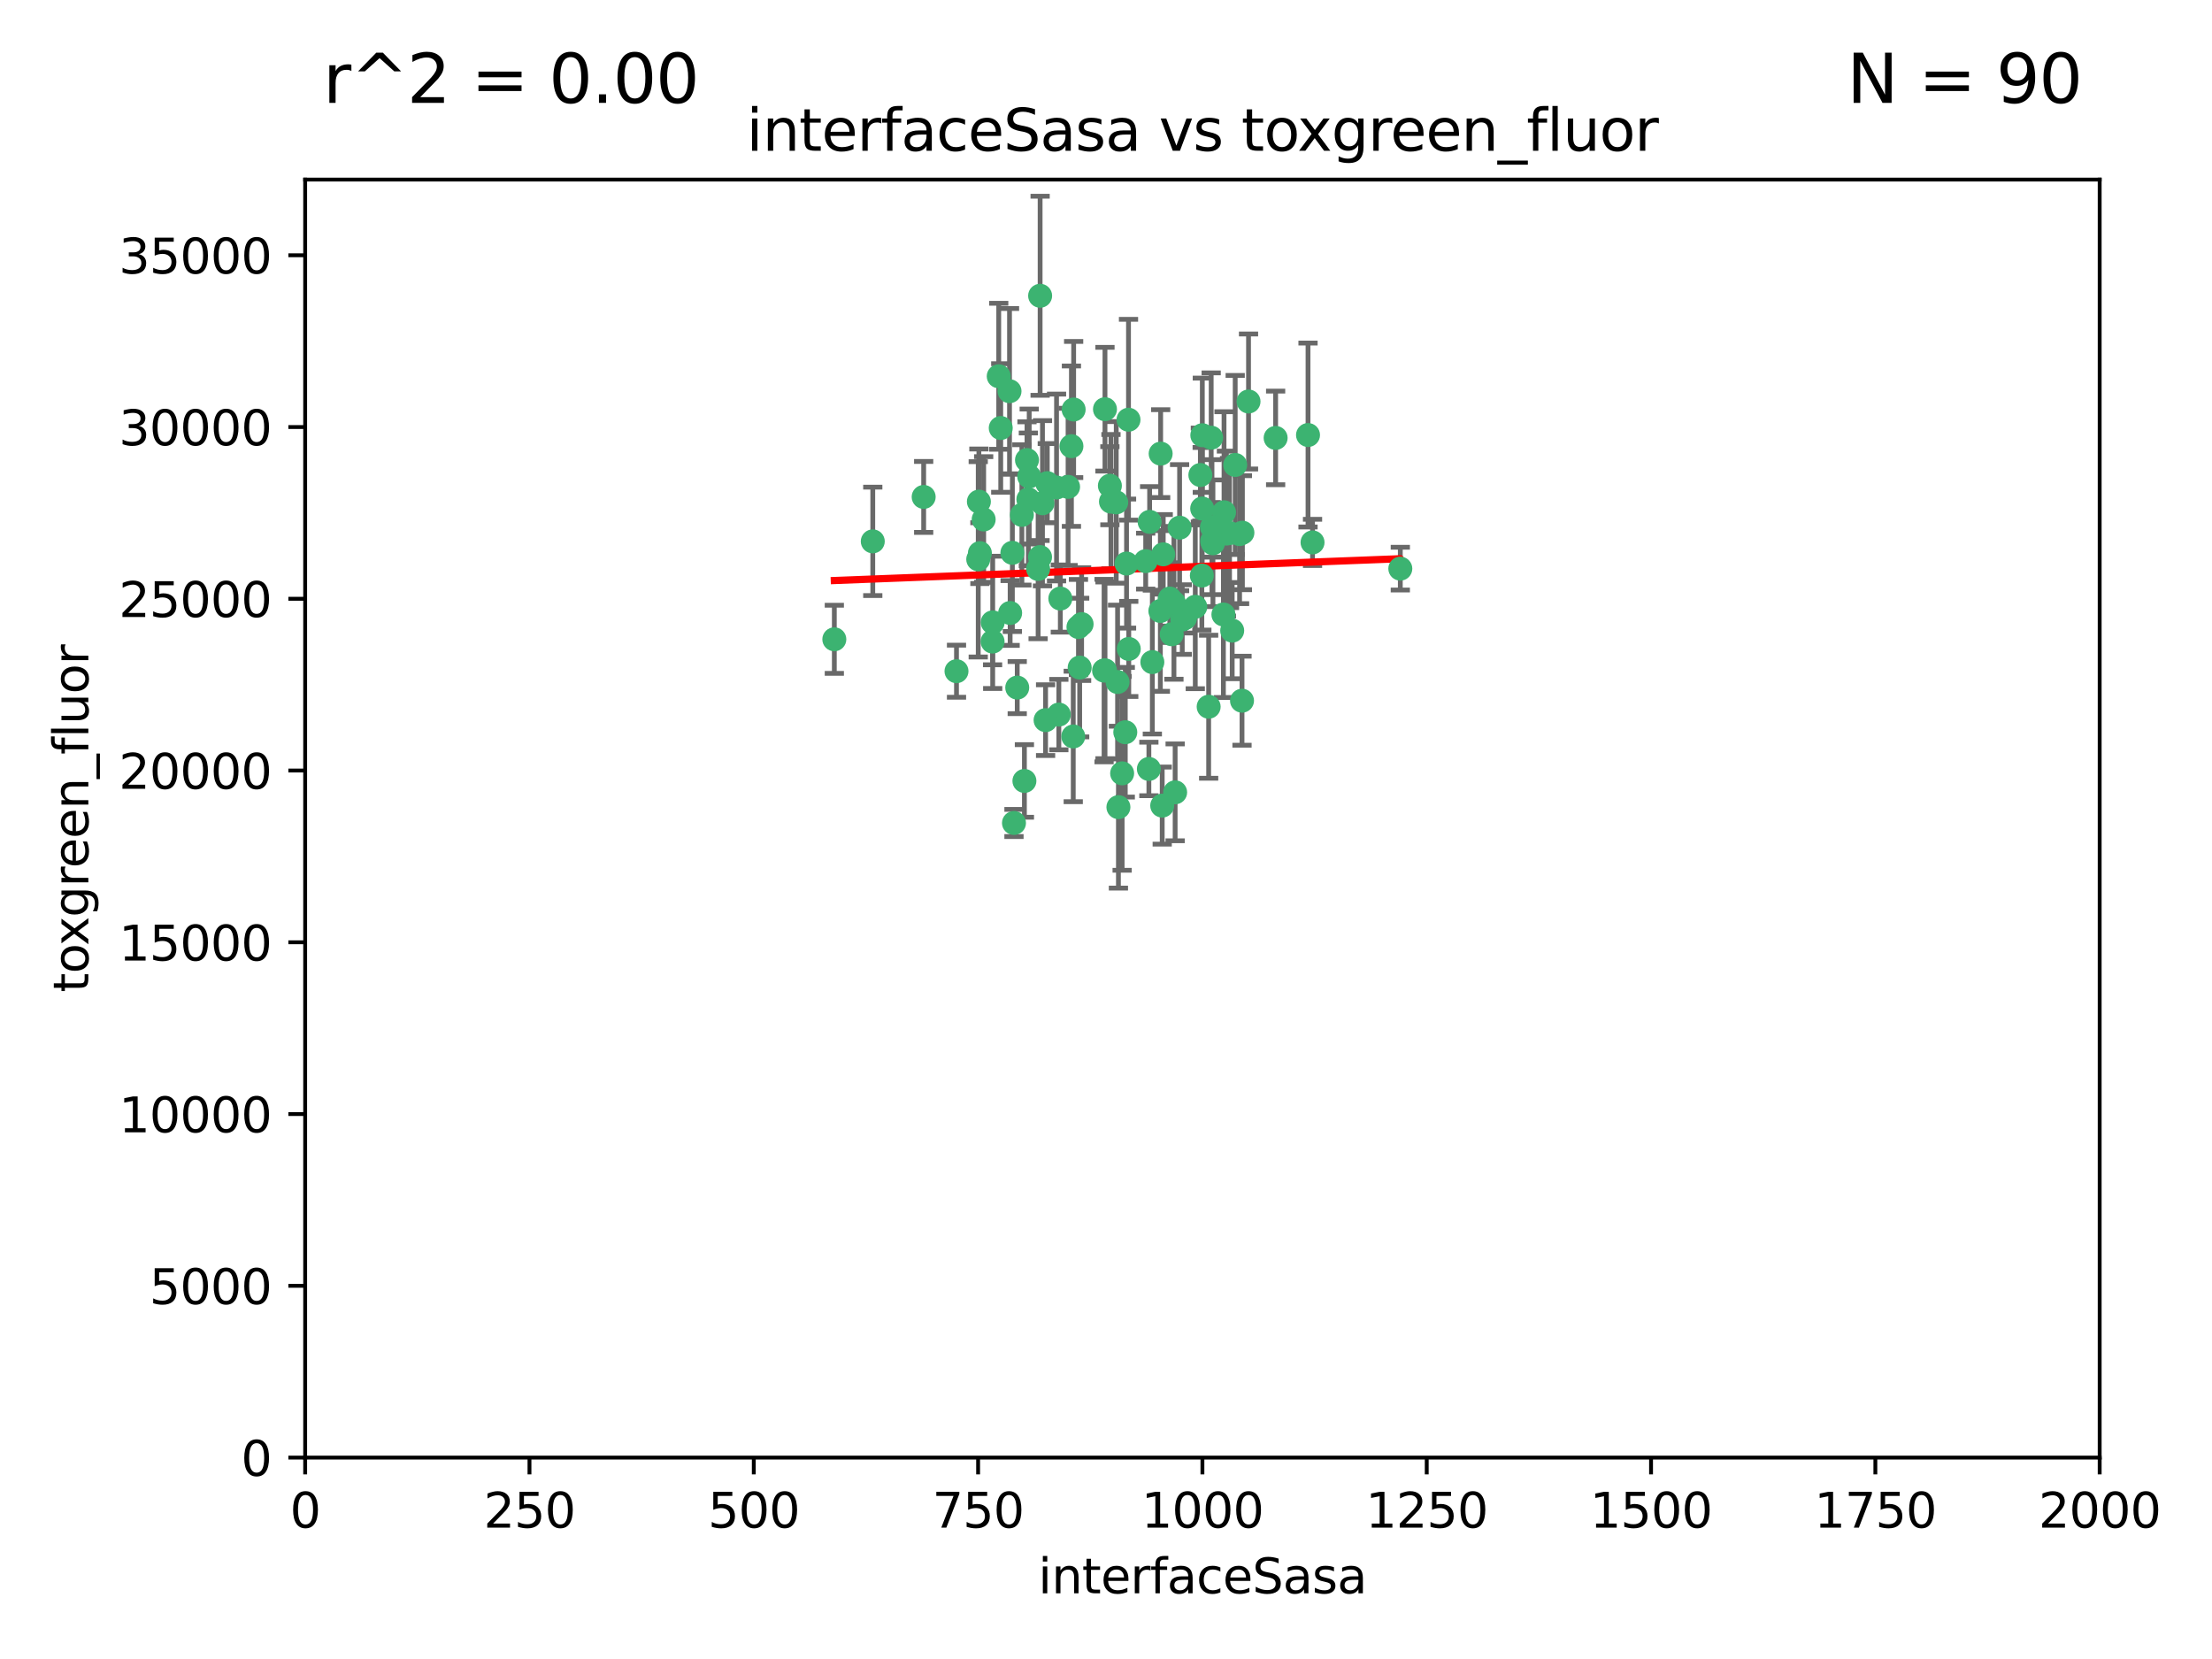 <?xml version="1.0" encoding="utf-8" standalone="no"?>
<!DOCTYPE svg PUBLIC "-//W3C//DTD SVG 1.1//EN"
  "http://www.w3.org/Graphics/SVG/1.1/DTD/svg11.dtd">
<svg xmlns:xlink="http://www.w3.org/1999/xlink" width="460.8pt" height="345.6pt" viewBox="0 0 460.8 345.6" xmlns="http://www.w3.org/2000/svg" version="1.1">
 <defs>
  <style type="text/css">*{stroke-linejoin: round; stroke-linecap: butt}</style>
 </defs>
 <g id="figure_1">
  <g id="patch_1">
   <path d="M 0 345.6 
L 460.8 345.6 
L 460.8 0 
L 0 0 
z
" style="fill: #ffffff"/>
  </g>
  <g id="axes_1">
   <g id="patch_2">
    <path d="M 63.571 303.64 
L 437.4 303.64 
L 437.4 37.411 
L 63.571 37.411 
z
" style="fill: #ffffff"/>
   </g>
   <g id="PathCollection_1">
    <defs>
     <path id="me2b90eb370" d="M 0 1.118 
C 0.297 1.118 0.581 1 0.791 0.791 
C 1 0.581 1.118 0.297 1.118 0 
C 1.118 -0.297 1 -0.581 0.791 -0.791 
C 0.581 -1 0.297 -1.118 0 -1.118 
C -0.297 -1.118 -0.581 -1 -0.791 -0.791 
C -1 -0.581 -1.118 -0.297 -1.118 0 
C -1.118 0.297 -1 0.581 -0.791 0.791 
C -0.581 1 -0.297 1.118 0 1.118 
z
" style="stroke: #3cb371"/>
    </defs>
    <g clip-path="url(#pceaec0a6bc)">
     <use xlink:href="#me2b90eb370" x="243.693" y="124.69" style="fill: #3cb371; stroke: #3cb371"/>
     <use xlink:href="#me2b90eb370" x="272.484" y="90.623" style="fill: #3cb371; stroke: #3cb371"/>
     <use xlink:href="#me2b90eb370" x="242.323" y="115.479" style="fill: #3cb371; stroke: #3cb371"/>
     <use xlink:href="#me2b90eb370" x="248.998" y="126.406" style="fill: #3cb371; stroke: #3cb371"/>
     <use xlink:href="#me2b90eb370" x="231.435" y="104.496" style="fill: #3cb371; stroke: #3cb371"/>
     <use xlink:href="#me2b90eb370" x="239.489" y="108.716" style="fill: #3cb371; stroke: #3cb371"/>
     <use xlink:href="#me2b90eb370" x="234.418" y="152.536" style="fill: #3cb371; stroke: #3cb371"/>
     <use xlink:href="#me2b90eb370" x="250.437" y="105.937" style="fill: #3cb371; stroke: #3cb371"/>
     <use xlink:href="#me2b90eb370" x="257.315" y="96.857" style="fill: #3cb371; stroke: #3cb371"/>
     <use xlink:href="#me2b90eb370" x="218.168" y="100.649" style="fill: #3cb371; stroke: #3cb371"/>
     <use xlink:href="#me2b90eb370" x="265.738" y="91.227" style="fill: #3cb371; stroke: #3cb371"/>
     <use xlink:href="#me2b90eb370" x="254.987" y="106.718" style="fill: #3cb371; stroke: #3cb371"/>
     <use xlink:href="#me2b90eb370" x="273.426" y="112.994" style="fill: #3cb371; stroke: #3cb371"/>
     <use xlink:href="#me2b90eb370" x="220.886" y="124.689" style="fill: #3cb371; stroke: #3cb371"/>
     <use xlink:href="#me2b90eb370" x="214.404" y="99.267" style="fill: #3cb371; stroke: #3cb371"/>
     <use xlink:href="#me2b90eb370" x="212.875" y="107.264" style="fill: #3cb371; stroke: #3cb371"/>
     <use xlink:href="#me2b90eb370" x="250.058" y="98.951" style="fill: #3cb371; stroke: #3cb371"/>
     <use xlink:href="#me2b90eb370" x="241.787" y="94.5" style="fill: #3cb371; stroke: #3cb371"/>
     <use xlink:href="#me2b90eb370" x="252.312" y="91.178" style="fill: #3cb371; stroke: #3cb371"/>
     <use xlink:href="#me2b90eb370" x="258.229" y="111.261" style="fill: #3cb371; stroke: #3cb371"/>
     <use xlink:href="#me2b90eb370" x="223.66" y="85.309" style="fill: #3cb371; stroke: #3cb371"/>
     <use xlink:href="#me2b90eb370" x="232.987" y="168.143" style="fill: #3cb371; stroke: #3cb371"/>
     <use xlink:href="#me2b90eb370" x="230.194" y="139.64" style="fill: #3cb371; stroke: #3cb371"/>
     <use xlink:href="#me2b90eb370" x="251.785" y="147.225" style="fill: #3cb371; stroke: #3cb371"/>
     <use xlink:href="#me2b90eb370" x="234.68" y="117.402" style="fill: #3cb371; stroke: #3cb371"/>
     <use xlink:href="#me2b90eb370" x="246.284" y="129.063" style="fill: #3cb371; stroke: #3cb371"/>
     <use xlink:href="#me2b90eb370" x="255.489" y="111.157" style="fill: #3cb371; stroke: #3cb371"/>
     <use xlink:href="#me2b90eb370" x="252.676" y="113.172" style="fill: #3cb371; stroke: #3cb371"/>
     <use xlink:href="#me2b90eb370" x="256.689" y="131.368" style="fill: #3cb371; stroke: #3cb371"/>
     <use xlink:href="#me2b90eb370" x="254.858" y="128.013" style="fill: #3cb371; stroke: #3cb371"/>
     <use xlink:href="#me2b90eb370" x="244.553" y="125.579" style="fill: #3cb371; stroke: #3cb371"/>
     <use xlink:href="#me2b90eb370" x="250.368" y="119.895" style="fill: #3cb371; stroke: #3cb371"/>
     <use xlink:href="#me2b90eb370" x="230.187" y="85.244" style="fill: #3cb371; stroke: #3cb371"/>
     <use xlink:href="#me2b90eb370" x="240.054" y="137.927" style="fill: #3cb371; stroke: #3cb371"/>
     <use xlink:href="#me2b90eb370" x="235.088" y="87.434" style="fill: #3cb371; stroke: #3cb371"/>
     <use xlink:href="#me2b90eb370" x="246.854" y="128.738" style="fill: #3cb371; stroke: #3cb371"/>
     <use xlink:href="#me2b90eb370" x="258.816" y="110.968" style="fill: #3cb371; stroke: #3cb371"/>
     <use xlink:href="#me2b90eb370" x="223.198" y="92.949" style="fill: #3cb371; stroke: #3cb371"/>
     <use xlink:href="#me2b90eb370" x="258.734" y="145.968" style="fill: #3cb371; stroke: #3cb371"/>
     <use xlink:href="#me2b90eb370" x="256.134" y="111.045" style="fill: #3cb371; stroke: #3cb371"/>
     <use xlink:href="#me2b90eb370" x="233.762" y="161.102" style="fill: #3cb371; stroke: #3cb371"/>
     <use xlink:href="#me2b90eb370" x="232.534" y="104.651" style="fill: #3cb371; stroke: #3cb371"/>
     <use xlink:href="#me2b90eb370" x="235.142" y="135.185" style="fill: #3cb371; stroke: #3cb371"/>
     <use xlink:href="#me2b90eb370" x="208.054" y="78.386" style="fill: #3cb371; stroke: #3cb371"/>
     <use xlink:href="#me2b90eb370" x="220.097" y="101.557" style="fill: #3cb371; stroke: #3cb371"/>
     <use xlink:href="#me2b90eb370" x="241.725" y="127.273" style="fill: #3cb371; stroke: #3cb371"/>
     <use xlink:href="#me2b90eb370" x="238.669" y="116.895" style="fill: #3cb371; stroke: #3cb371"/>
     <use xlink:href="#me2b90eb370" x="252.51" y="112.711" style="fill: #3cb371; stroke: #3cb371"/>
     <use xlink:href="#me2b90eb370" x="206.772" y="133.651" style="fill: #3cb371; stroke: #3cb371"/>
     <use xlink:href="#me2b90eb370" x="210.43" y="127.696" style="fill: #3cb371; stroke: #3cb371"/>
     <use xlink:href="#me2b90eb370" x="217.166" y="104.837" style="fill: #3cb371; stroke: #3cb371"/>
     <use xlink:href="#me2b90eb370" x="244.091" y="132.126" style="fill: #3cb371; stroke: #3cb371"/>
     <use xlink:href="#me2b90eb370" x="211.908" y="143.24" style="fill: #3cb371; stroke: #3cb371"/>
     <use xlink:href="#me2b90eb370" x="231.211" y="101.187" style="fill: #3cb371; stroke: #3cb371"/>
     <use xlink:href="#me2b90eb370" x="214.228" y="104.027" style="fill: #3cb371; stroke: #3cb371"/>
     <use xlink:href="#me2b90eb370" x="213.404" y="162.684" style="fill: #3cb371; stroke: #3cb371"/>
     <use xlink:href="#me2b90eb370" x="204.131" y="115.229" style="fill: #3cb371; stroke: #3cb371"/>
     <use xlink:href="#me2b90eb370" x="245.731" y="109.922" style="fill: #3cb371; stroke: #3cb371"/>
     <use xlink:href="#me2b90eb370" x="216.677" y="61.614" style="fill: #3cb371; stroke: #3cb371"/>
     <use xlink:href="#me2b90eb370" x="216.658" y="116.044" style="fill: #3cb371; stroke: #3cb371"/>
     <use xlink:href="#me2b90eb370" x="204.916" y="108.215" style="fill: #3cb371; stroke: #3cb371"/>
     <use xlink:href="#me2b90eb370" x="192.417" y="103.52" style="fill: #3cb371; stroke: #3cb371"/>
     <use xlink:href="#me2b90eb370" x="222.501" y="101.422" style="fill: #3cb371; stroke: #3cb371"/>
     <use xlink:href="#me2b90eb370" x="206.796" y="129.65" style="fill: #3cb371; stroke: #3cb371"/>
     <use xlink:href="#me2b90eb370" x="291.711" y="118.457" style="fill: #3cb371; stroke: #3cb371"/>
     <use xlink:href="#me2b90eb370" x="224.916" y="139.063" style="fill: #3cb371; stroke: #3cb371"/>
     <use xlink:href="#me2b90eb370" x="260.091" y="83.639" style="fill: #3cb371; stroke: #3cb371"/>
     <use xlink:href="#me2b90eb370" x="250.465" y="90.667" style="fill: #3cb371; stroke: #3cb371"/>
     <use xlink:href="#me2b90eb370" x="199.256" y="139.824" style="fill: #3cb371; stroke: #3cb371"/>
     <use xlink:href="#me2b90eb370" x="216.26" y="118.525" style="fill: #3cb371; stroke: #3cb371"/>
     <use xlink:href="#me2b90eb370" x="220.577" y="148.859" style="fill: #3cb371; stroke: #3cb371"/>
     <use xlink:href="#me2b90eb370" x="242.11" y="167.821" style="fill: #3cb371; stroke: #3cb371"/>
     <use xlink:href="#me2b90eb370" x="223.577" y="153.416" style="fill: #3cb371; stroke: #3cb371"/>
     <use xlink:href="#me2b90eb370" x="208.473" y="89.16" style="fill: #3cb371; stroke: #3cb371"/>
     <use xlink:href="#me2b90eb370" x="203.92" y="104.494" style="fill: #3cb371; stroke: #3cb371"/>
     <use xlink:href="#me2b90eb370" x="181.815" y="112.776" style="fill: #3cb371; stroke: #3cb371"/>
     <use xlink:href="#me2b90eb370" x="239.332" y="160.187" style="fill: #3cb371; stroke: #3cb371"/>
     <use xlink:href="#me2b90eb370" x="210.301" y="81.492" style="fill: #3cb371; stroke: #3cb371"/>
     <use xlink:href="#me2b90eb370" x="252.476" y="109.813" style="fill: #3cb371; stroke: #3cb371"/>
     <use xlink:href="#me2b90eb370" x="224.662" y="130.623" style="fill: #3cb371; stroke: #3cb371"/>
     <use xlink:href="#me2b90eb370" x="203.785" y="116.515" style="fill: #3cb371; stroke: #3cb371"/>
     <use xlink:href="#me2b90eb370" x="244.803" y="165.057" style="fill: #3cb371; stroke: #3cb371"/>
     <use xlink:href="#me2b90eb370" x="213.94" y="95.836" style="fill: #3cb371; stroke: #3cb371"/>
     <use xlink:href="#me2b90eb370" x="225.318" y="130.016" style="fill: #3cb371; stroke: #3cb371"/>
     <use xlink:href="#me2b90eb370" x="211.23" y="171.441" style="fill: #3cb371; stroke: #3cb371"/>
     <use xlink:href="#me2b90eb370" x="232.811" y="142.074" style="fill: #3cb371; stroke: #3cb371"/>
     <use xlink:href="#me2b90eb370" x="229.998" y="139.694" style="fill: #3cb371; stroke: #3cb371"/>
     <use xlink:href="#me2b90eb370" x="217.815" y="150.018" style="fill: #3cb371; stroke: #3cb371"/>
     <use xlink:href="#me2b90eb370" x="210.895" y="115.163" style="fill: #3cb371; stroke: #3cb371"/>
     <use xlink:href="#me2b90eb370" x="173.806" y="133.177" style="fill: #3cb371; stroke: #3cb371"/>
    </g>
   </g>
   <g id="matplotlib.axis_1">
    <g id="xtick_1">
     <g id="line2d_1">
      <defs>
       <path id="md3802c6287" d="M 0 0 
L 0 3.5 
" style="stroke: #000000; stroke-width: 0.8"/>
      </defs>
      <g>
       <use xlink:href="#md3802c6287" x="63.571" y="303.64" style="stroke: #000000; stroke-width: 0.8"/>
      </g>
     </g>
     <g id="text_1">
      <!-- 0 -->
      <g transform="translate(60.39 318.238)scale(0.1 -0.1)">
       <defs>
        <path id="DejaVuSans-30" d="M 2034 4250 
Q 1547 4250 1301 3770 
Q 1056 3291 1056 2328 
Q 1056 1369 1301 889 
Q 1547 409 2034 409 
Q 2525 409 2770 889 
Q 3016 1369 3016 2328 
Q 3016 3291 2770 3770 
Q 2525 4250 2034 4250 
z
M 2034 4750 
Q 2819 4750 3233 4129 
Q 3647 3509 3647 2328 
Q 3647 1150 3233 529 
Q 2819 -91 2034 -91 
Q 1250 -91 836 529 
Q 422 1150 422 2328 
Q 422 3509 836 4129 
Q 1250 4750 2034 4750 
z
" transform="scale(0.016)"/>
       </defs>
       <use xlink:href="#DejaVuSans-30"/>
      </g>
     </g>
    </g>
    <g id="xtick_2">
     <g id="line2d_2">
      <g>
       <use xlink:href="#md3802c6287" x="110.3" y="303.64" style="stroke: #000000; stroke-width: 0.8"/>
      </g>
     </g>
     <g id="text_2">
      <!-- 250 -->
      <g transform="translate(100.756 318.238)scale(0.1 -0.1)">
       <defs>
        <path id="DejaVuSans-32" d="M 1228 531 
L 3431 531 
L 3431 0 
L 469 0 
L 469 531 
Q 828 903 1448 1529 
Q 2069 2156 2228 2338 
Q 2531 2678 2651 2914 
Q 2772 3150 2772 3378 
Q 2772 3750 2511 3984 
Q 2250 4219 1831 4219 
Q 1534 4219 1204 4116 
Q 875 4013 500 3803 
L 500 4441 
Q 881 4594 1212 4672 
Q 1544 4750 1819 4750 
Q 2544 4750 2975 4387 
Q 3406 4025 3406 3419 
Q 3406 3131 3298 2873 
Q 3191 2616 2906 2266 
Q 2828 2175 2409 1742 
Q 1991 1309 1228 531 
z
" transform="scale(0.016)"/>
        <path id="DejaVuSans-35" d="M 691 4666 
L 3169 4666 
L 3169 4134 
L 1269 4134 
L 1269 2991 
Q 1406 3038 1543 3061 
Q 1681 3084 1819 3084 
Q 2600 3084 3056 2656 
Q 3513 2228 3513 1497 
Q 3513 744 3044 326 
Q 2575 -91 1722 -91 
Q 1428 -91 1123 -41 
Q 819 9 494 109 
L 494 744 
Q 775 591 1075 516 
Q 1375 441 1709 441 
Q 2250 441 2565 725 
Q 2881 1009 2881 1497 
Q 2881 1984 2565 2268 
Q 2250 2553 1709 2553 
Q 1456 2553 1204 2497 
Q 953 2441 691 2322 
L 691 4666 
z
" transform="scale(0.016)"/>
       </defs>
       <use xlink:href="#DejaVuSans-32"/>
       <use xlink:href="#DejaVuSans-35" x="63.623"/>
       <use xlink:href="#DejaVuSans-30" x="127.246"/>
      </g>
     </g>
    </g>
    <g id="xtick_3">
     <g id="line2d_3">
      <g>
       <use xlink:href="#md3802c6287" x="157.028" y="303.64" style="stroke: #000000; stroke-width: 0.8"/>
      </g>
     </g>
     <g id="text_3">
      <!-- 500 -->
      <g transform="translate(147.485 318.238)scale(0.1 -0.1)">
       <use xlink:href="#DejaVuSans-35"/>
       <use xlink:href="#DejaVuSans-30" x="63.623"/>
       <use xlink:href="#DejaVuSans-30" x="127.246"/>
      </g>
     </g>
    </g>
    <g id="xtick_4">
     <g id="line2d_4">
      <g>
       <use xlink:href="#md3802c6287" x="203.757" y="303.64" style="stroke: #000000; stroke-width: 0.8"/>
      </g>
     </g>
     <g id="text_4">
      <!-- 750 -->
      <g transform="translate(194.213 318.238)scale(0.1 -0.1)">
       <defs>
        <path id="DejaVuSans-37" d="M 525 4666 
L 3525 4666 
L 3525 4397 
L 1831 0 
L 1172 0 
L 2766 4134 
L 525 4134 
L 525 4666 
z
" transform="scale(0.016)"/>
       </defs>
       <use xlink:href="#DejaVuSans-37"/>
       <use xlink:href="#DejaVuSans-35" x="63.623"/>
       <use xlink:href="#DejaVuSans-30" x="127.246"/>
      </g>
     </g>
    </g>
    <g id="xtick_5">
     <g id="line2d_5">
      <g>
       <use xlink:href="#md3802c6287" x="250.486" y="303.64" style="stroke: #000000; stroke-width: 0.8"/>
      </g>
     </g>
     <g id="text_5">
      <!-- 1000 -->
      <g transform="translate(237.761 318.238)scale(0.1 -0.1)">
       <defs>
        <path id="DejaVuSans-31" d="M 794 531 
L 1825 531 
L 1825 4091 
L 703 3866 
L 703 4441 
L 1819 4666 
L 2450 4666 
L 2450 531 
L 3481 531 
L 3481 0 
L 794 0 
L 794 531 
z
" transform="scale(0.016)"/>
       </defs>
       <use xlink:href="#DejaVuSans-31"/>
       <use xlink:href="#DejaVuSans-30" x="63.623"/>
       <use xlink:href="#DejaVuSans-30" x="127.246"/>
       <use xlink:href="#DejaVuSans-30" x="190.869"/>
      </g>
     </g>
    </g>
    <g id="xtick_6">
     <g id="line2d_6">
      <g>
       <use xlink:href="#md3802c6287" x="297.214" y="303.64" style="stroke: #000000; stroke-width: 0.8"/>
      </g>
     </g>
     <g id="text_6">
      <!-- 1250 -->
      <g transform="translate(284.489 318.238)scale(0.1 -0.1)">
       <use xlink:href="#DejaVuSans-31"/>
       <use xlink:href="#DejaVuSans-32" x="63.623"/>
       <use xlink:href="#DejaVuSans-35" x="127.246"/>
       <use xlink:href="#DejaVuSans-30" x="190.869"/>
      </g>
     </g>
    </g>
    <g id="xtick_7">
     <g id="line2d_7">
      <g>
       <use xlink:href="#md3802c6287" x="343.943" y="303.64" style="stroke: #000000; stroke-width: 0.8"/>
      </g>
     </g>
     <g id="text_7">
      <!-- 1500 -->
      <g transform="translate(331.218 318.238)scale(0.1 -0.1)">
       <use xlink:href="#DejaVuSans-31"/>
       <use xlink:href="#DejaVuSans-35" x="63.623"/>
       <use xlink:href="#DejaVuSans-30" x="127.246"/>
       <use xlink:href="#DejaVuSans-30" x="190.869"/>
      </g>
     </g>
    </g>
    <g id="xtick_8">
     <g id="line2d_8">
      <g>
       <use xlink:href="#md3802c6287" x="390.671" y="303.64" style="stroke: #000000; stroke-width: 0.8"/>
      </g>
     </g>
     <g id="text_8">
      <!-- 1750 -->
      <g transform="translate(377.946 318.238)scale(0.1 -0.1)">
       <use xlink:href="#DejaVuSans-31"/>
       <use xlink:href="#DejaVuSans-37" x="63.623"/>
       <use xlink:href="#DejaVuSans-35" x="127.246"/>
       <use xlink:href="#DejaVuSans-30" x="190.869"/>
      </g>
     </g>
    </g>
    <g id="xtick_9">
     <g id="line2d_9">
      <g>
       <use xlink:href="#md3802c6287" x="437.4" y="303.64" style="stroke: #000000; stroke-width: 0.8"/>
      </g>
     </g>
     <g id="text_9">
      <!-- 2000 -->
      <g transform="translate(424.675 318.238)scale(0.1 -0.1)">
       <use xlink:href="#DejaVuSans-32"/>
       <use xlink:href="#DejaVuSans-30" x="63.623"/>
       <use xlink:href="#DejaVuSans-30" x="127.246"/>
       <use xlink:href="#DejaVuSans-30" x="190.869"/>
      </g>
     </g>
    </g>
    <g id="text_10">
     <!-- interfaceSasa -->
     <g transform="translate(216.279 331.917)scale(0.1 -0.1)">
      <defs>
       <path id="DejaVuSans-69" d="M 603 3500 
L 1178 3500 
L 1178 0 
L 603 0 
L 603 3500 
z
M 603 4863 
L 1178 4863 
L 1178 4134 
L 603 4134 
L 603 4863 
z
" transform="scale(0.016)"/>
       <path id="DejaVuSans-6e" d="M 3513 2113 
L 3513 0 
L 2938 0 
L 2938 2094 
Q 2938 2591 2744 2837 
Q 2550 3084 2163 3084 
Q 1697 3084 1428 2787 
Q 1159 2491 1159 1978 
L 1159 0 
L 581 0 
L 581 3500 
L 1159 3500 
L 1159 2956 
Q 1366 3272 1645 3428 
Q 1925 3584 2291 3584 
Q 2894 3584 3203 3211 
Q 3513 2838 3513 2113 
z
" transform="scale(0.016)"/>
       <path id="DejaVuSans-74" d="M 1172 4494 
L 1172 3500 
L 2356 3500 
L 2356 3053 
L 1172 3053 
L 1172 1153 
Q 1172 725 1289 603 
Q 1406 481 1766 481 
L 2356 481 
L 2356 0 
L 1766 0 
Q 1100 0 847 248 
Q 594 497 594 1153 
L 594 3053 
L 172 3053 
L 172 3500 
L 594 3500 
L 594 4494 
L 1172 4494 
z
" transform="scale(0.016)"/>
       <path id="DejaVuSans-65" d="M 3597 1894 
L 3597 1613 
L 953 1613 
Q 991 1019 1311 708 
Q 1631 397 2203 397 
Q 2534 397 2845 478 
Q 3156 559 3463 722 
L 3463 178 
Q 3153 47 2828 -22 
Q 2503 -91 2169 -91 
Q 1331 -91 842 396 
Q 353 884 353 1716 
Q 353 2575 817 3079 
Q 1281 3584 2069 3584 
Q 2775 3584 3186 3129 
Q 3597 2675 3597 1894 
z
M 3022 2063 
Q 3016 2534 2758 2815 
Q 2500 3097 2075 3097 
Q 1594 3097 1305 2825 
Q 1016 2553 972 2059 
L 3022 2063 
z
" transform="scale(0.016)"/>
       <path id="DejaVuSans-72" d="M 2631 2963 
Q 2534 3019 2420 3045 
Q 2306 3072 2169 3072 
Q 1681 3072 1420 2755 
Q 1159 2438 1159 1844 
L 1159 0 
L 581 0 
L 581 3500 
L 1159 3500 
L 1159 2956 
Q 1341 3275 1631 3429 
Q 1922 3584 2338 3584 
Q 2397 3584 2469 3576 
Q 2541 3569 2628 3553 
L 2631 2963 
z
" transform="scale(0.016)"/>
       <path id="DejaVuSans-66" d="M 2375 4863 
L 2375 4384 
L 1825 4384 
Q 1516 4384 1395 4259 
Q 1275 4134 1275 3809 
L 1275 3500 
L 2222 3500 
L 2222 3053 
L 1275 3053 
L 1275 0 
L 697 0 
L 697 3053 
L 147 3053 
L 147 3500 
L 697 3500 
L 697 3744 
Q 697 4328 969 4595 
Q 1241 4863 1831 4863 
L 2375 4863 
z
" transform="scale(0.016)"/>
       <path id="DejaVuSans-61" d="M 2194 1759 
Q 1497 1759 1228 1600 
Q 959 1441 959 1056 
Q 959 750 1161 570 
Q 1363 391 1709 391 
Q 2188 391 2477 730 
Q 2766 1069 2766 1631 
L 2766 1759 
L 2194 1759 
z
M 3341 1997 
L 3341 0 
L 2766 0 
L 2766 531 
Q 2569 213 2275 61 
Q 1981 -91 1556 -91 
Q 1019 -91 701 211 
Q 384 513 384 1019 
Q 384 1609 779 1909 
Q 1175 2209 1959 2209 
L 2766 2209 
L 2766 2266 
Q 2766 2663 2505 2880 
Q 2244 3097 1772 3097 
Q 1472 3097 1187 3025 
Q 903 2953 641 2809 
L 641 3341 
Q 956 3463 1253 3523 
Q 1550 3584 1831 3584 
Q 2591 3584 2966 3190 
Q 3341 2797 3341 1997 
z
" transform="scale(0.016)"/>
       <path id="DejaVuSans-63" d="M 3122 3366 
L 3122 2828 
Q 2878 2963 2633 3030 
Q 2388 3097 2138 3097 
Q 1578 3097 1268 2742 
Q 959 2388 959 1747 
Q 959 1106 1268 751 
Q 1578 397 2138 397 
Q 2388 397 2633 464 
Q 2878 531 3122 666 
L 3122 134 
Q 2881 22 2623 -34 
Q 2366 -91 2075 -91 
Q 1284 -91 818 406 
Q 353 903 353 1747 
Q 353 2603 823 3093 
Q 1294 3584 2113 3584 
Q 2378 3584 2631 3529 
Q 2884 3475 3122 3366 
z
" transform="scale(0.016)"/>
       <path id="DejaVuSans-53" d="M 3425 4513 
L 3425 3897 
Q 3066 4069 2747 4153 
Q 2428 4238 2131 4238 
Q 1616 4238 1336 4038 
Q 1056 3838 1056 3469 
Q 1056 3159 1242 3001 
Q 1428 2844 1947 2747 
L 2328 2669 
Q 3034 2534 3370 2195 
Q 3706 1856 3706 1288 
Q 3706 609 3251 259 
Q 2797 -91 1919 -91 
Q 1588 -91 1214 -16 
Q 841 59 441 206 
L 441 856 
Q 825 641 1194 531 
Q 1563 422 1919 422 
Q 2459 422 2753 634 
Q 3047 847 3047 1241 
Q 3047 1584 2836 1778 
Q 2625 1972 2144 2069 
L 1759 2144 
Q 1053 2284 737 2584 
Q 422 2884 422 3419 
Q 422 4038 858 4394 
Q 1294 4750 2059 4750 
Q 2388 4750 2728 4690 
Q 3069 4631 3425 4513 
z
" transform="scale(0.016)"/>
       <path id="DejaVuSans-73" d="M 2834 3397 
L 2834 2853 
Q 2591 2978 2328 3040 
Q 2066 3103 1784 3103 
Q 1356 3103 1142 2972 
Q 928 2841 928 2578 
Q 928 2378 1081 2264 
Q 1234 2150 1697 2047 
L 1894 2003 
Q 2506 1872 2764 1633 
Q 3022 1394 3022 966 
Q 3022 478 2636 193 
Q 2250 -91 1575 -91 
Q 1294 -91 989 -36 
Q 684 19 347 128 
L 347 722 
Q 666 556 975 473 
Q 1284 391 1588 391 
Q 1994 391 2212 530 
Q 2431 669 2431 922 
Q 2431 1156 2273 1281 
Q 2116 1406 1581 1522 
L 1381 1569 
Q 847 1681 609 1914 
Q 372 2147 372 2553 
Q 372 3047 722 3315 
Q 1072 3584 1716 3584 
Q 2034 3584 2315 3537 
Q 2597 3491 2834 3397 
z
" transform="scale(0.016)"/>
      </defs>
      <use xlink:href="#DejaVuSans-69"/>
      <use xlink:href="#DejaVuSans-6e" x="27.783"/>
      <use xlink:href="#DejaVuSans-74" x="91.162"/>
      <use xlink:href="#DejaVuSans-65" x="130.371"/>
      <use xlink:href="#DejaVuSans-72" x="191.895"/>
      <use xlink:href="#DejaVuSans-66" x="233.008"/>
      <use xlink:href="#DejaVuSans-61" x="268.213"/>
      <use xlink:href="#DejaVuSans-63" x="329.492"/>
      <use xlink:href="#DejaVuSans-65" x="384.473"/>
      <use xlink:href="#DejaVuSans-53" x="445.996"/>
      <use xlink:href="#DejaVuSans-61" x="509.473"/>
      <use xlink:href="#DejaVuSans-73" x="570.752"/>
      <use xlink:href="#DejaVuSans-61" x="622.852"/>
     </g>
    </g>
   </g>
   <g id="matplotlib.axis_2">
    <g id="ytick_1">
     <g id="line2d_10">
      <defs>
       <path id="m911d466314" d="M 0 0 
L -3.5 0 
" style="stroke: #000000; stroke-width: 0.8"/>
      </defs>
      <g>
       <use xlink:href="#m911d466314" x="63.571" y="303.64" style="stroke: #000000; stroke-width: 0.8"/>
      </g>
     </g>
     <g id="text_11">
      <!-- 0 -->
      <g transform="translate(50.209 307.439)scale(0.1 -0.1)">
       <use xlink:href="#DejaVuSans-30"/>
      </g>
     </g>
    </g>
    <g id="ytick_2">
     <g id="line2d_11">
      <g>
       <use xlink:href="#m911d466314" x="63.571" y="267.859" style="stroke: #000000; stroke-width: 0.8"/>
      </g>
     </g>
     <g id="text_12">
      <!-- 5000 -->
      <g transform="translate(31.121 271.658)scale(0.1 -0.1)">
       <use xlink:href="#DejaVuSans-35"/>
       <use xlink:href="#DejaVuSans-30" x="63.623"/>
       <use xlink:href="#DejaVuSans-30" x="127.246"/>
       <use xlink:href="#DejaVuSans-30" x="190.869"/>
      </g>
     </g>
    </g>
    <g id="ytick_3">
     <g id="line2d_12">
      <g>
       <use xlink:href="#m911d466314" x="63.571" y="232.078" style="stroke: #000000; stroke-width: 0.8"/>
      </g>
     </g>
     <g id="text_13">
      <!-- 10000 -->
      <g transform="translate(24.759 235.878)scale(0.1 -0.1)">
       <use xlink:href="#DejaVuSans-31"/>
       <use xlink:href="#DejaVuSans-30" x="63.623"/>
       <use xlink:href="#DejaVuSans-30" x="127.246"/>
       <use xlink:href="#DejaVuSans-30" x="190.869"/>
       <use xlink:href="#DejaVuSans-30" x="254.492"/>
      </g>
     </g>
    </g>
    <g id="ytick_4">
     <g id="line2d_13">
      <g>
       <use xlink:href="#m911d466314" x="63.571" y="196.298" style="stroke: #000000; stroke-width: 0.8"/>
      </g>
     </g>
     <g id="text_14">
      <!-- 15000 -->
      <g transform="translate(24.759 200.097)scale(0.1 -0.1)">
       <use xlink:href="#DejaVuSans-31"/>
       <use xlink:href="#DejaVuSans-35" x="63.623"/>
       <use xlink:href="#DejaVuSans-30" x="127.246"/>
       <use xlink:href="#DejaVuSans-30" x="190.869"/>
       <use xlink:href="#DejaVuSans-30" x="254.492"/>
      </g>
     </g>
    </g>
    <g id="ytick_5">
     <g id="line2d_14">
      <g>
       <use xlink:href="#m911d466314" x="63.571" y="160.517" style="stroke: #000000; stroke-width: 0.8"/>
      </g>
     </g>
     <g id="text_15">
      <!-- 20000 -->
      <g transform="translate(24.759 164.316)scale(0.1 -0.1)">
       <use xlink:href="#DejaVuSans-32"/>
       <use xlink:href="#DejaVuSans-30" x="63.623"/>
       <use xlink:href="#DejaVuSans-30" x="127.246"/>
       <use xlink:href="#DejaVuSans-30" x="190.869"/>
       <use xlink:href="#DejaVuSans-30" x="254.492"/>
      </g>
     </g>
    </g>
    <g id="ytick_6">
     <g id="line2d_15">
      <g>
       <use xlink:href="#m911d466314" x="63.571" y="124.736" style="stroke: #000000; stroke-width: 0.8"/>
      </g>
     </g>
     <g id="text_16">
      <!-- 25000 -->
      <g transform="translate(24.759 128.535)scale(0.1 -0.1)">
       <use xlink:href="#DejaVuSans-32"/>
       <use xlink:href="#DejaVuSans-35" x="63.623"/>
       <use xlink:href="#DejaVuSans-30" x="127.246"/>
       <use xlink:href="#DejaVuSans-30" x="190.869"/>
       <use xlink:href="#DejaVuSans-30" x="254.492"/>
      </g>
     </g>
    </g>
    <g id="ytick_7">
     <g id="line2d_16">
      <g>
       <use xlink:href="#m911d466314" x="63.571" y="88.955" style="stroke: #000000; stroke-width: 0.8"/>
      </g>
     </g>
     <g id="text_17">
      <!-- 30000 -->
      <g transform="translate(24.759 92.754)scale(0.1 -0.1)">
       <defs>
        <path id="DejaVuSans-33" d="M 2597 2516 
Q 3050 2419 3304 2112 
Q 3559 1806 3559 1356 
Q 3559 666 3084 287 
Q 2609 -91 1734 -91 
Q 1441 -91 1130 -33 
Q 819 25 488 141 
L 488 750 
Q 750 597 1062 519 
Q 1375 441 1716 441 
Q 2309 441 2620 675 
Q 2931 909 2931 1356 
Q 2931 1769 2642 2001 
Q 2353 2234 1838 2234 
L 1294 2234 
L 1294 2753 
L 1863 2753 
Q 2328 2753 2575 2939 
Q 2822 3125 2822 3475 
Q 2822 3834 2567 4026 
Q 2313 4219 1838 4219 
Q 1578 4219 1281 4162 
Q 984 4106 628 3988 
L 628 4550 
Q 988 4650 1302 4700 
Q 1616 4750 1894 4750 
Q 2613 4750 3031 4423 
Q 3450 4097 3450 3541 
Q 3450 3153 3228 2886 
Q 3006 2619 2597 2516 
z
" transform="scale(0.016)"/>
       </defs>
       <use xlink:href="#DejaVuSans-33"/>
       <use xlink:href="#DejaVuSans-30" x="63.623"/>
       <use xlink:href="#DejaVuSans-30" x="127.246"/>
       <use xlink:href="#DejaVuSans-30" x="190.869"/>
       <use xlink:href="#DejaVuSans-30" x="254.492"/>
      </g>
     </g>
    </g>
    <g id="ytick_8">
     <g id="line2d_17">
      <g>
       <use xlink:href="#m911d466314" x="63.571" y="53.174" style="stroke: #000000; stroke-width: 0.8"/>
      </g>
     </g>
     <g id="text_18">
      <!-- 35000 -->
      <g transform="translate(24.759 56.974)scale(0.1 -0.1)">
       <use xlink:href="#DejaVuSans-33"/>
       <use xlink:href="#DejaVuSans-35" x="63.623"/>
       <use xlink:href="#DejaVuSans-30" x="127.246"/>
       <use xlink:href="#DejaVuSans-30" x="190.869"/>
       <use xlink:href="#DejaVuSans-30" x="254.492"/>
      </g>
     </g>
    </g>
    <g id="text_19">
     <!-- toxgreen_fluor -->
     <g transform="translate(18.401 206.72)rotate(-90)scale(0.1 -0.1)">
      <defs>
       <path id="DejaVuSans-6f" d="M 1959 3097 
Q 1497 3097 1228 2736 
Q 959 2375 959 1747 
Q 959 1119 1226 758 
Q 1494 397 1959 397 
Q 2419 397 2687 759 
Q 2956 1122 2956 1747 
Q 2956 2369 2687 2733 
Q 2419 3097 1959 3097 
z
M 1959 3584 
Q 2709 3584 3137 3096 
Q 3566 2609 3566 1747 
Q 3566 888 3137 398 
Q 2709 -91 1959 -91 
Q 1206 -91 779 398 
Q 353 888 353 1747 
Q 353 2609 779 3096 
Q 1206 3584 1959 3584 
z
" transform="scale(0.016)"/>
       <path id="DejaVuSans-78" d="M 3513 3500 
L 2247 1797 
L 3578 0 
L 2900 0 
L 1881 1375 
L 863 0 
L 184 0 
L 1544 1831 
L 300 3500 
L 978 3500 
L 1906 2253 
L 2834 3500 
L 3513 3500 
z
" transform="scale(0.016)"/>
       <path id="DejaVuSans-67" d="M 2906 1791 
Q 2906 2416 2648 2759 
Q 2391 3103 1925 3103 
Q 1463 3103 1205 2759 
Q 947 2416 947 1791 
Q 947 1169 1205 825 
Q 1463 481 1925 481 
Q 2391 481 2648 825 
Q 2906 1169 2906 1791 
z
M 3481 434 
Q 3481 -459 3084 -895 
Q 2688 -1331 1869 -1331 
Q 1566 -1331 1297 -1286 
Q 1028 -1241 775 -1147 
L 775 -588 
Q 1028 -725 1275 -790 
Q 1522 -856 1778 -856 
Q 2344 -856 2625 -561 
Q 2906 -266 2906 331 
L 2906 616 
Q 2728 306 2450 153 
Q 2172 0 1784 0 
Q 1141 0 747 490 
Q 353 981 353 1791 
Q 353 2603 747 3093 
Q 1141 3584 1784 3584 
Q 2172 3584 2450 3431 
Q 2728 3278 2906 2969 
L 2906 3500 
L 3481 3500 
L 3481 434 
z
" transform="scale(0.016)"/>
       <path id="DejaVuSans-5f" d="M 3263 -1063 
L 3263 -1509 
L -63 -1509 
L -63 -1063 
L 3263 -1063 
z
" transform="scale(0.016)"/>
       <path id="DejaVuSans-6c" d="M 603 4863 
L 1178 4863 
L 1178 0 
L 603 0 
L 603 4863 
z
" transform="scale(0.016)"/>
       <path id="DejaVuSans-75" d="M 544 1381 
L 544 3500 
L 1119 3500 
L 1119 1403 
Q 1119 906 1312 657 
Q 1506 409 1894 409 
Q 2359 409 2629 706 
Q 2900 1003 2900 1516 
L 2900 3500 
L 3475 3500 
L 3475 0 
L 2900 0 
L 2900 538 
Q 2691 219 2414 64 
Q 2138 -91 1772 -91 
Q 1169 -91 856 284 
Q 544 659 544 1381 
z
M 1991 3584 
L 1991 3584 
z
" transform="scale(0.016)"/>
      </defs>
      <use xlink:href="#DejaVuSans-74"/>
      <use xlink:href="#DejaVuSans-6f" x="39.209"/>
      <use xlink:href="#DejaVuSans-78" x="97.266"/>
      <use xlink:href="#DejaVuSans-67" x="156.445"/>
      <use xlink:href="#DejaVuSans-72" x="219.922"/>
      <use xlink:href="#DejaVuSans-65" x="258.785"/>
      <use xlink:href="#DejaVuSans-65" x="320.309"/>
      <use xlink:href="#DejaVuSans-6e" x="381.832"/>
      <use xlink:href="#DejaVuSans-5f" x="445.211"/>
      <use xlink:href="#DejaVuSans-66" x="495.211"/>
      <use xlink:href="#DejaVuSans-6c" x="530.416"/>
      <use xlink:href="#DejaVuSans-75" x="558.199"/>
      <use xlink:href="#DejaVuSans-6f" x="621.578"/>
      <use xlink:href="#DejaVuSans-72" x="682.76"/>
     </g>
    </g>
   </g>
   <g id="LineCollection_1">
    <path d="M 243.693 132.143 
L 243.693 117.237 
" clip-path="url(#pceaec0a6bc)" style="fill: none; stroke: #696969"/>
    <path d="M 272.484 109.781 
L 272.484 71.466 
" clip-path="url(#pceaec0a6bc)" style="fill: none; stroke: #696969"/>
    <path d="M 242.323 123.766 
L 242.323 107.191 
" clip-path="url(#pceaec0a6bc)" style="fill: none; stroke: #696969"/>
    <path d="M 248.998 143.467 
L 248.998 109.345 
" clip-path="url(#pceaec0a6bc)" style="fill: none; stroke: #696969"/>
    <path d="M 231.435 118.477 
L 231.435 90.515 
" clip-path="url(#pceaec0a6bc)" style="fill: none; stroke: #696969"/>
    <path d="M 239.489 116.059 
L 239.489 101.373 
" clip-path="url(#pceaec0a6bc)" style="fill: none; stroke: #696969"/>
    <path d="M 234.418 166.039 
L 234.418 139.033 
" clip-path="url(#pceaec0a6bc)" style="fill: none; stroke: #696969"/>
    <path d="M 250.437 118.658 
L 250.437 93.215 
" clip-path="url(#pceaec0a6bc)" style="fill: none; stroke: #696969"/>
    <path d="M 257.315 115.505 
L 257.315 78.209 
" clip-path="url(#pceaec0a6bc)" style="fill: none; stroke: #696969"/>
    <path d="M 218.168 108.898 
L 218.168 92.4 
" clip-path="url(#pceaec0a6bc)" style="fill: none; stroke: #696969"/>
    <path d="M 265.738 100.977 
L 265.738 81.478 
" clip-path="url(#pceaec0a6bc)" style="fill: none; stroke: #696969"/>
    <path d="M 254.987 127.664 
L 254.987 85.772 
" clip-path="url(#pceaec0a6bc)" style="fill: none; stroke: #696969"/>
    <path d="M 273.426 117.812 
L 273.426 108.176 
" clip-path="url(#pceaec0a6bc)" style="fill: none; stroke: #696969"/>
    <path d="M 220.886 131.683 
L 220.886 117.696 
" clip-path="url(#pceaec0a6bc)" style="fill: none; stroke: #696969"/>
    <path d="M 214.404 113.322 
L 214.404 85.213 
" clip-path="url(#pceaec0a6bc)" style="fill: none; stroke: #696969"/>
    <path d="M 212.875 121.88 
L 212.875 92.647 
" clip-path="url(#pceaec0a6bc)" style="fill: none; stroke: #696969"/>
    <path d="M 250.058 108.729 
L 250.058 89.172 
" clip-path="url(#pceaec0a6bc)" style="fill: none; stroke: #696969"/>
    <path d="M 241.787 103.651 
L 241.787 85.348 
" clip-path="url(#pceaec0a6bc)" style="fill: none; stroke: #696969"/>
    <path d="M 252.312 104.675 
L 252.312 77.682 
" clip-path="url(#pceaec0a6bc)" style="fill: none; stroke: #696969"/>
    <path d="M 258.229 125.753 
L 258.229 96.768 
" clip-path="url(#pceaec0a6bc)" style="fill: none; stroke: #696969"/>
    <path d="M 223.66 99.491 
L 223.66 71.128 
" clip-path="url(#pceaec0a6bc)" style="fill: none; stroke: #696969"/>
    <path d="M 232.987 185.006 
L 232.987 151.281 
" clip-path="url(#pceaec0a6bc)" style="fill: none; stroke: #696969"/>
    <path d="M 230.194 158.046 
L 230.194 121.234 
" clip-path="url(#pceaec0a6bc)" style="fill: none; stroke: #696969"/>
    <path d="M 251.785 162.121 
L 251.785 132.33 
" clip-path="url(#pceaec0a6bc)" style="fill: none; stroke: #696969"/>
    <path d="M 234.68 130.841 
L 234.68 103.963 
" clip-path="url(#pceaec0a6bc)" style="fill: none; stroke: #696969"/>
    <path d="M 246.284 136.31 
L 246.284 121.816 
" clip-path="url(#pceaec0a6bc)" style="fill: none; stroke: #696969"/>
    <path d="M 255.489 128.336 
L 255.489 93.979 
" clip-path="url(#pceaec0a6bc)" style="fill: none; stroke: #696969"/>
    <path d="M 252.676 126.36 
L 252.676 99.984 
" clip-path="url(#pceaec0a6bc)" style="fill: none; stroke: #696969"/>
    <path d="M 256.689 141.39 
L 256.689 121.347 
" clip-path="url(#pceaec0a6bc)" style="fill: none; stroke: #696969"/>
    <path d="M 254.858 145.305 
L 254.858 110.721 
" clip-path="url(#pceaec0a6bc)" style="fill: none; stroke: #696969"/>
    <path d="M 244.553 141.497 
L 244.553 109.662 
" clip-path="url(#pceaec0a6bc)" style="fill: none; stroke: #696969"/>
    <path d="M 250.368 131.252 
L 250.368 108.538 
" clip-path="url(#pceaec0a6bc)" style="fill: none; stroke: #696969"/>
    <path d="M 230.187 98.132 
L 230.187 72.355 
" clip-path="url(#pceaec0a6bc)" style="fill: none; stroke: #696969"/>
    <path d="M 240.054 152.903 
L 240.054 122.95 
" clip-path="url(#pceaec0a6bc)" style="fill: none; stroke: #696969"/>
    <path d="M 235.088 108.351 
L 235.088 66.517 
" clip-path="url(#pceaec0a6bc)" style="fill: none; stroke: #696969"/>
    <path d="M 246.854 131.869 
L 246.854 125.606 
" clip-path="url(#pceaec0a6bc)" style="fill: none; stroke: #696969"/>
    <path d="M 258.816 122.844 
L 258.816 99.093 
" clip-path="url(#pceaec0a6bc)" style="fill: none; stroke: #696969"/>
    <path d="M 223.198 109.655 
L 223.198 76.242 
" clip-path="url(#pceaec0a6bc)" style="fill: none; stroke: #696969"/>
    <path d="M 258.734 155.24 
L 258.734 136.696 
" clip-path="url(#pceaec0a6bc)" style="fill: none; stroke: #696969"/>
    <path d="M 256.134 126.588 
L 256.134 95.502 
" clip-path="url(#pceaec0a6bc)" style="fill: none; stroke: #696969"/>
    <path d="M 233.762 181.292 
L 233.762 140.913 
" clip-path="url(#pceaec0a6bc)" style="fill: none; stroke: #696969"/>
    <path d="M 232.534 121.481 
L 232.534 87.821 
" clip-path="url(#pceaec0a6bc)" style="fill: none; stroke: #696969"/>
    <path d="M 235.142 145.092 
L 235.142 125.278 
" clip-path="url(#pceaec0a6bc)" style="fill: none; stroke: #696969"/>
    <path d="M 208.054 93.595 
L 208.054 63.177 
" clip-path="url(#pceaec0a6bc)" style="fill: none; stroke: #696969"/>
    <path d="M 220.097 121.018 
L 220.097 82.097 
" clip-path="url(#pceaec0a6bc)" style="fill: none; stroke: #696969"/>
    <path d="M 241.725 144.015 
L 241.725 110.531 
" clip-path="url(#pceaec0a6bc)" style="fill: none; stroke: #696969"/>
    <path d="M 238.669 122.714 
L 238.669 111.075 
" clip-path="url(#pceaec0a6bc)" style="fill: none; stroke: #696969"/>
    <path d="M 252.51 116.06 
L 252.51 109.363 
" clip-path="url(#pceaec0a6bc)" style="fill: none; stroke: #696969"/>
    <path d="M 206.772 138.484 
L 206.772 128.819 
" clip-path="url(#pceaec0a6bc)" style="fill: none; stroke: #696969"/>
    <path d="M 210.43 134.441 
L 210.43 120.951 
" clip-path="url(#pceaec0a6bc)" style="fill: none; stroke: #696969"/>
    <path d="M 217.166 122.048 
L 217.166 87.626 
" clip-path="url(#pceaec0a6bc)" style="fill: none; stroke: #696969"/>
    <path d="M 244.091 133.827 
L 244.091 130.425 
" clip-path="url(#pceaec0a6bc)" style="fill: none; stroke: #696969"/>
    <path d="M 211.908 148.663 
L 211.908 137.818 
" clip-path="url(#pceaec0a6bc)" style="fill: none; stroke: #696969"/>
    <path d="M 231.211 109.324 
L 231.211 93.05 
" clip-path="url(#pceaec0a6bc)" style="fill: none; stroke: #696969"/>
    <path d="M 214.228 117.853 
L 214.228 90.201 
" clip-path="url(#pceaec0a6bc)" style="fill: none; stroke: #696969"/>
    <path d="M 213.404 170.244 
L 213.404 155.124 
" clip-path="url(#pceaec0a6bc)" style="fill: none; stroke: #696969"/>
    <path d="M 204.131 121.564 
L 204.131 108.895 
" clip-path="url(#pceaec0a6bc)" style="fill: none; stroke: #696969"/>
    <path d="M 245.731 123.06 
L 245.731 96.783 
" clip-path="url(#pceaec0a6bc)" style="fill: none; stroke: #696969"/>
    <path d="M 216.677 82.348 
L 216.677 40.879 
" clip-path="url(#pceaec0a6bc)" style="fill: none; stroke: #696969"/>
    <path d="M 216.658 119.491 
L 216.658 112.597 
" clip-path="url(#pceaec0a6bc)" style="fill: none; stroke: #696969"/>
    <path d="M 204.916 121.302 
L 204.916 95.128 
" clip-path="url(#pceaec0a6bc)" style="fill: none; stroke: #696969"/>
    <path d="M 192.417 110.911 
L 192.417 96.129 
" clip-path="url(#pceaec0a6bc)" style="fill: none; stroke: #696969"/>
    <path d="M 222.501 117.785 
L 222.501 85.059 
" clip-path="url(#pceaec0a6bc)" style="fill: none; stroke: #696969"/>
    <path d="M 206.796 143.427 
L 206.796 115.873 
" clip-path="url(#pceaec0a6bc)" style="fill: none; stroke: #696969"/>
    <path d="M 291.711 122.912 
L 291.711 114.001 
" clip-path="url(#pceaec0a6bc)" style="fill: none; stroke: #696969"/>
    <path d="M 224.916 153.504 
L 224.916 124.622 
" clip-path="url(#pceaec0a6bc)" style="fill: none; stroke: #696969"/>
    <path d="M 260.091 97.702 
L 260.091 69.575 
" clip-path="url(#pceaec0a6bc)" style="fill: none; stroke: #696969"/>
    <path d="M 250.465 102.568 
L 250.465 78.767 
" clip-path="url(#pceaec0a6bc)" style="fill: none; stroke: #696969"/>
    <path d="M 199.256 145.247 
L 199.256 134.401 
" clip-path="url(#pceaec0a6bc)" style="fill: none; stroke: #696969"/>
    <path d="M 216.26 133.062 
L 216.26 103.989 
" clip-path="url(#pceaec0a6bc)" style="fill: none; stroke: #696969"/>
    <path d="M 220.577 156.192 
L 220.577 141.525 
" clip-path="url(#pceaec0a6bc)" style="fill: none; stroke: #696969"/>
    <path d="M 242.11 175.847 
L 242.11 159.794 
" clip-path="url(#pceaec0a6bc)" style="fill: none; stroke: #696969"/>
    <path d="M 223.577 167.006 
L 223.577 139.827 
" clip-path="url(#pceaec0a6bc)" style="fill: none; stroke: #696969"/>
    <path d="M 208.473 102.552 
L 208.473 75.767 
" clip-path="url(#pceaec0a6bc)" style="fill: none; stroke: #696969"/>
    <path d="M 203.92 115.45 
L 203.92 93.538 
" clip-path="url(#pceaec0a6bc)" style="fill: none; stroke: #696969"/>
    <path d="M 181.815 124.068 
L 181.815 101.484 
" clip-path="url(#pceaec0a6bc)" style="fill: none; stroke: #696969"/>
    <path d="M 239.332 165.759 
L 239.332 154.615 
" clip-path="url(#pceaec0a6bc)" style="fill: none; stroke: #696969"/>
    <path d="M 210.301 98.71 
L 210.301 64.274 
" clip-path="url(#pceaec0a6bc)" style="fill: none; stroke: #696969"/>
    <path d="M 252.476 123.869 
L 252.476 95.758 
" clip-path="url(#pceaec0a6bc)" style="fill: none; stroke: #696969"/>
    <path d="M 224.662 140.536 
L 224.662 120.711 
" clip-path="url(#pceaec0a6bc)" style="fill: none; stroke: #696969"/>
    <path d="M 203.785 136.862 
L 203.785 96.169 
" clip-path="url(#pceaec0a6bc)" style="fill: none; stroke: #696969"/>
    <path d="M 244.803 175.144 
L 244.803 154.97 
" clip-path="url(#pceaec0a6bc)" style="fill: none; stroke: #696969"/>
    <path d="M 213.94 103.802 
L 213.94 87.87 
" clip-path="url(#pceaec0a6bc)" style="fill: none; stroke: #696969"/>
    <path d="M 225.318 141.757 
L 225.318 118.274 
" clip-path="url(#pceaec0a6bc)" style="fill: none; stroke: #696969"/>
    <path d="M 211.23 174.27 
L 211.23 168.612 
" clip-path="url(#pceaec0a6bc)" style="fill: none; stroke: #696969"/>
    <path d="M 232.811 158.093 
L 232.811 126.055 
" clip-path="url(#pceaec0a6bc)" style="fill: none; stroke: #696969"/>
    <path d="M 229.998 158.704 
L 229.998 120.683 
" clip-path="url(#pceaec0a6bc)" style="fill: none; stroke: #696969"/>
    <path d="M 217.815 157.384 
L 217.815 142.652 
" clip-path="url(#pceaec0a6bc)" style="fill: none; stroke: #696969"/>
    <path d="M 210.895 131.554 
L 210.895 98.772 
" clip-path="url(#pceaec0a6bc)" style="fill: none; stroke: #696969"/>
    <path d="M 173.806 140.273 
L 173.806 126.08 
" clip-path="url(#pceaec0a6bc)" style="fill: none; stroke: #696969"/>
   </g>
   <g id="line2d_18">
    <defs>
     <path id="m6e8c9ff17d" d="M 2 0 
L -2 -0 
" style="stroke: #696969"/>
    </defs>
    <g clip-path="url(#pceaec0a6bc)">
     <use xlink:href="#m6e8c9ff17d" x="243.693" y="132.143" style="fill: #696969; stroke: #696969"/>
     <use xlink:href="#m6e8c9ff17d" x="272.484" y="109.781" style="fill: #696969; stroke: #696969"/>
     <use xlink:href="#m6e8c9ff17d" x="242.323" y="123.766" style="fill: #696969; stroke: #696969"/>
     <use xlink:href="#m6e8c9ff17d" x="248.998" y="143.467" style="fill: #696969; stroke: #696969"/>
     <use xlink:href="#m6e8c9ff17d" x="231.435" y="118.477" style="fill: #696969; stroke: #696969"/>
     <use xlink:href="#m6e8c9ff17d" x="239.489" y="116.059" style="fill: #696969; stroke: #696969"/>
     <use xlink:href="#m6e8c9ff17d" x="234.418" y="166.039" style="fill: #696969; stroke: #696969"/>
     <use xlink:href="#m6e8c9ff17d" x="250.437" y="118.658" style="fill: #696969; stroke: #696969"/>
     <use xlink:href="#m6e8c9ff17d" x="257.315" y="115.505" style="fill: #696969; stroke: #696969"/>
     <use xlink:href="#m6e8c9ff17d" x="218.168" y="108.898" style="fill: #696969; stroke: #696969"/>
     <use xlink:href="#m6e8c9ff17d" x="265.738" y="100.977" style="fill: #696969; stroke: #696969"/>
     <use xlink:href="#m6e8c9ff17d" x="254.987" y="127.664" style="fill: #696969; stroke: #696969"/>
     <use xlink:href="#m6e8c9ff17d" x="273.426" y="117.812" style="fill: #696969; stroke: #696969"/>
     <use xlink:href="#m6e8c9ff17d" x="220.886" y="131.683" style="fill: #696969; stroke: #696969"/>
     <use xlink:href="#m6e8c9ff17d" x="214.404" y="113.322" style="fill: #696969; stroke: #696969"/>
     <use xlink:href="#m6e8c9ff17d" x="212.875" y="121.88" style="fill: #696969; stroke: #696969"/>
     <use xlink:href="#m6e8c9ff17d" x="250.058" y="108.729" style="fill: #696969; stroke: #696969"/>
     <use xlink:href="#m6e8c9ff17d" x="241.787" y="103.651" style="fill: #696969; stroke: #696969"/>
     <use xlink:href="#m6e8c9ff17d" x="252.312" y="104.675" style="fill: #696969; stroke: #696969"/>
     <use xlink:href="#m6e8c9ff17d" x="258.229" y="125.753" style="fill: #696969; stroke: #696969"/>
     <use xlink:href="#m6e8c9ff17d" x="223.66" y="99.491" style="fill: #696969; stroke: #696969"/>
     <use xlink:href="#m6e8c9ff17d" x="232.987" y="185.006" style="fill: #696969; stroke: #696969"/>
     <use xlink:href="#m6e8c9ff17d" x="230.194" y="158.046" style="fill: #696969; stroke: #696969"/>
     <use xlink:href="#m6e8c9ff17d" x="251.785" y="162.121" style="fill: #696969; stroke: #696969"/>
     <use xlink:href="#m6e8c9ff17d" x="234.68" y="130.841" style="fill: #696969; stroke: #696969"/>
     <use xlink:href="#m6e8c9ff17d" x="246.284" y="136.31" style="fill: #696969; stroke: #696969"/>
     <use xlink:href="#m6e8c9ff17d" x="255.489" y="128.336" style="fill: #696969; stroke: #696969"/>
     <use xlink:href="#m6e8c9ff17d" x="252.676" y="126.36" style="fill: #696969; stroke: #696969"/>
     <use xlink:href="#m6e8c9ff17d" x="256.689" y="141.39" style="fill: #696969; stroke: #696969"/>
     <use xlink:href="#m6e8c9ff17d" x="254.858" y="145.305" style="fill: #696969; stroke: #696969"/>
     <use xlink:href="#m6e8c9ff17d" x="244.553" y="141.497" style="fill: #696969; stroke: #696969"/>
     <use xlink:href="#m6e8c9ff17d" x="250.368" y="131.252" style="fill: #696969; stroke: #696969"/>
     <use xlink:href="#m6e8c9ff17d" x="230.187" y="98.132" style="fill: #696969; stroke: #696969"/>
     <use xlink:href="#m6e8c9ff17d" x="240.054" y="152.903" style="fill: #696969; stroke: #696969"/>
     <use xlink:href="#m6e8c9ff17d" x="235.088" y="108.351" style="fill: #696969; stroke: #696969"/>
     <use xlink:href="#m6e8c9ff17d" x="246.854" y="131.869" style="fill: #696969; stroke: #696969"/>
     <use xlink:href="#m6e8c9ff17d" x="258.816" y="122.844" style="fill: #696969; stroke: #696969"/>
     <use xlink:href="#m6e8c9ff17d" x="223.198" y="109.655" style="fill: #696969; stroke: #696969"/>
     <use xlink:href="#m6e8c9ff17d" x="258.734" y="155.24" style="fill: #696969; stroke: #696969"/>
     <use xlink:href="#m6e8c9ff17d" x="256.134" y="126.588" style="fill: #696969; stroke: #696969"/>
     <use xlink:href="#m6e8c9ff17d" x="233.762" y="181.292" style="fill: #696969; stroke: #696969"/>
     <use xlink:href="#m6e8c9ff17d" x="232.534" y="121.481" style="fill: #696969; stroke: #696969"/>
     <use xlink:href="#m6e8c9ff17d" x="235.142" y="145.092" style="fill: #696969; stroke: #696969"/>
     <use xlink:href="#m6e8c9ff17d" x="208.054" y="93.595" style="fill: #696969; stroke: #696969"/>
     <use xlink:href="#m6e8c9ff17d" x="220.097" y="121.018" style="fill: #696969; stroke: #696969"/>
     <use xlink:href="#m6e8c9ff17d" x="241.725" y="144.015" style="fill: #696969; stroke: #696969"/>
     <use xlink:href="#m6e8c9ff17d" x="238.669" y="122.714" style="fill: #696969; stroke: #696969"/>
     <use xlink:href="#m6e8c9ff17d" x="252.51" y="116.06" style="fill: #696969; stroke: #696969"/>
     <use xlink:href="#m6e8c9ff17d" x="206.772" y="138.484" style="fill: #696969; stroke: #696969"/>
     <use xlink:href="#m6e8c9ff17d" x="210.43" y="134.441" style="fill: #696969; stroke: #696969"/>
     <use xlink:href="#m6e8c9ff17d" x="217.166" y="122.048" style="fill: #696969; stroke: #696969"/>
     <use xlink:href="#m6e8c9ff17d" x="244.091" y="133.827" style="fill: #696969; stroke: #696969"/>
     <use xlink:href="#m6e8c9ff17d" x="211.908" y="148.663" style="fill: #696969; stroke: #696969"/>
     <use xlink:href="#m6e8c9ff17d" x="231.211" y="109.324" style="fill: #696969; stroke: #696969"/>
     <use xlink:href="#m6e8c9ff17d" x="214.228" y="117.853" style="fill: #696969; stroke: #696969"/>
     <use xlink:href="#m6e8c9ff17d" x="213.404" y="170.244" style="fill: #696969; stroke: #696969"/>
     <use xlink:href="#m6e8c9ff17d" x="204.131" y="121.564" style="fill: #696969; stroke: #696969"/>
     <use xlink:href="#m6e8c9ff17d" x="245.731" y="123.06" style="fill: #696969; stroke: #696969"/>
     <use xlink:href="#m6e8c9ff17d" x="216.677" y="82.348" style="fill: #696969; stroke: #696969"/>
     <use xlink:href="#m6e8c9ff17d" x="216.658" y="119.491" style="fill: #696969; stroke: #696969"/>
     <use xlink:href="#m6e8c9ff17d" x="204.916" y="121.302" style="fill: #696969; stroke: #696969"/>
     <use xlink:href="#m6e8c9ff17d" x="192.417" y="110.911" style="fill: #696969; stroke: #696969"/>
     <use xlink:href="#m6e8c9ff17d" x="222.501" y="117.785" style="fill: #696969; stroke: #696969"/>
     <use xlink:href="#m6e8c9ff17d" x="206.796" y="143.427" style="fill: #696969; stroke: #696969"/>
     <use xlink:href="#m6e8c9ff17d" x="291.711" y="122.912" style="fill: #696969; stroke: #696969"/>
     <use xlink:href="#m6e8c9ff17d" x="224.916" y="153.504" style="fill: #696969; stroke: #696969"/>
     <use xlink:href="#m6e8c9ff17d" x="260.091" y="97.702" style="fill: #696969; stroke: #696969"/>
     <use xlink:href="#m6e8c9ff17d" x="250.465" y="102.568" style="fill: #696969; stroke: #696969"/>
     <use xlink:href="#m6e8c9ff17d" x="199.256" y="145.247" style="fill: #696969; stroke: #696969"/>
     <use xlink:href="#m6e8c9ff17d" x="216.26" y="133.062" style="fill: #696969; stroke: #696969"/>
     <use xlink:href="#m6e8c9ff17d" x="220.577" y="156.192" style="fill: #696969; stroke: #696969"/>
     <use xlink:href="#m6e8c9ff17d" x="242.11" y="175.847" style="fill: #696969; stroke: #696969"/>
     <use xlink:href="#m6e8c9ff17d" x="223.577" y="167.006" style="fill: #696969; stroke: #696969"/>
     <use xlink:href="#m6e8c9ff17d" x="208.473" y="102.552" style="fill: #696969; stroke: #696969"/>
     <use xlink:href="#m6e8c9ff17d" x="203.92" y="115.45" style="fill: #696969; stroke: #696969"/>
     <use xlink:href="#m6e8c9ff17d" x="181.815" y="124.068" style="fill: #696969; stroke: #696969"/>
     <use xlink:href="#m6e8c9ff17d" x="239.332" y="165.759" style="fill: #696969; stroke: #696969"/>
     <use xlink:href="#m6e8c9ff17d" x="210.301" y="98.71" style="fill: #696969; stroke: #696969"/>
     <use xlink:href="#m6e8c9ff17d" x="252.476" y="123.869" style="fill: #696969; stroke: #696969"/>
     <use xlink:href="#m6e8c9ff17d" x="224.662" y="140.536" style="fill: #696969; stroke: #696969"/>
     <use xlink:href="#m6e8c9ff17d" x="203.785" y="136.862" style="fill: #696969; stroke: #696969"/>
     <use xlink:href="#m6e8c9ff17d" x="244.803" y="175.144" style="fill: #696969; stroke: #696969"/>
     <use xlink:href="#m6e8c9ff17d" x="213.94" y="103.802" style="fill: #696969; stroke: #696969"/>
     <use xlink:href="#m6e8c9ff17d" x="225.318" y="141.757" style="fill: #696969; stroke: #696969"/>
     <use xlink:href="#m6e8c9ff17d" x="211.23" y="174.27" style="fill: #696969; stroke: #696969"/>
     <use xlink:href="#m6e8c9ff17d" x="232.811" y="158.093" style="fill: #696969; stroke: #696969"/>
     <use xlink:href="#m6e8c9ff17d" x="229.998" y="158.704" style="fill: #696969; stroke: #696969"/>
     <use xlink:href="#m6e8c9ff17d" x="217.815" y="157.384" style="fill: #696969; stroke: #696969"/>
     <use xlink:href="#m6e8c9ff17d" x="210.895" y="131.554" style="fill: #696969; stroke: #696969"/>
     <use xlink:href="#m6e8c9ff17d" x="173.806" y="140.273" style="fill: #696969; stroke: #696969"/>
    </g>
   </g>
   <g id="line2d_19">
    <g clip-path="url(#pceaec0a6bc)">
     <use xlink:href="#m6e8c9ff17d" x="243.693" y="117.237" style="fill: #696969; stroke: #696969"/>
     <use xlink:href="#m6e8c9ff17d" x="272.484" y="71.466" style="fill: #696969; stroke: #696969"/>
     <use xlink:href="#m6e8c9ff17d" x="242.323" y="107.191" style="fill: #696969; stroke: #696969"/>
     <use xlink:href="#m6e8c9ff17d" x="248.998" y="109.345" style="fill: #696969; stroke: #696969"/>
     <use xlink:href="#m6e8c9ff17d" x="231.435" y="90.515" style="fill: #696969; stroke: #696969"/>
     <use xlink:href="#m6e8c9ff17d" x="239.489" y="101.373" style="fill: #696969; stroke: #696969"/>
     <use xlink:href="#m6e8c9ff17d" x="234.418" y="139.033" style="fill: #696969; stroke: #696969"/>
     <use xlink:href="#m6e8c9ff17d" x="250.437" y="93.215" style="fill: #696969; stroke: #696969"/>
     <use xlink:href="#m6e8c9ff17d" x="257.315" y="78.209" style="fill: #696969; stroke: #696969"/>
     <use xlink:href="#m6e8c9ff17d" x="218.168" y="92.4" style="fill: #696969; stroke: #696969"/>
     <use xlink:href="#m6e8c9ff17d" x="265.738" y="81.478" style="fill: #696969; stroke: #696969"/>
     <use xlink:href="#m6e8c9ff17d" x="254.987" y="85.772" style="fill: #696969; stroke: #696969"/>
     <use xlink:href="#m6e8c9ff17d" x="273.426" y="108.176" style="fill: #696969; stroke: #696969"/>
     <use xlink:href="#m6e8c9ff17d" x="220.886" y="117.696" style="fill: #696969; stroke: #696969"/>
     <use xlink:href="#m6e8c9ff17d" x="214.404" y="85.213" style="fill: #696969; stroke: #696969"/>
     <use xlink:href="#m6e8c9ff17d" x="212.875" y="92.647" style="fill: #696969; stroke: #696969"/>
     <use xlink:href="#m6e8c9ff17d" x="250.058" y="89.172" style="fill: #696969; stroke: #696969"/>
     <use xlink:href="#m6e8c9ff17d" x="241.787" y="85.348" style="fill: #696969; stroke: #696969"/>
     <use xlink:href="#m6e8c9ff17d" x="252.312" y="77.682" style="fill: #696969; stroke: #696969"/>
     <use xlink:href="#m6e8c9ff17d" x="258.229" y="96.768" style="fill: #696969; stroke: #696969"/>
     <use xlink:href="#m6e8c9ff17d" x="223.66" y="71.128" style="fill: #696969; stroke: #696969"/>
     <use xlink:href="#m6e8c9ff17d" x="232.987" y="151.281" style="fill: #696969; stroke: #696969"/>
     <use xlink:href="#m6e8c9ff17d" x="230.194" y="121.234" style="fill: #696969; stroke: #696969"/>
     <use xlink:href="#m6e8c9ff17d" x="251.785" y="132.33" style="fill: #696969; stroke: #696969"/>
     <use xlink:href="#m6e8c9ff17d" x="234.68" y="103.963" style="fill: #696969; stroke: #696969"/>
     <use xlink:href="#m6e8c9ff17d" x="246.284" y="121.816" style="fill: #696969; stroke: #696969"/>
     <use xlink:href="#m6e8c9ff17d" x="255.489" y="93.979" style="fill: #696969; stroke: #696969"/>
     <use xlink:href="#m6e8c9ff17d" x="252.676" y="99.984" style="fill: #696969; stroke: #696969"/>
     <use xlink:href="#m6e8c9ff17d" x="256.689" y="121.347" style="fill: #696969; stroke: #696969"/>
     <use xlink:href="#m6e8c9ff17d" x="254.858" y="110.721" style="fill: #696969; stroke: #696969"/>
     <use xlink:href="#m6e8c9ff17d" x="244.553" y="109.662" style="fill: #696969; stroke: #696969"/>
     <use xlink:href="#m6e8c9ff17d" x="250.368" y="108.538" style="fill: #696969; stroke: #696969"/>
     <use xlink:href="#m6e8c9ff17d" x="230.187" y="72.355" style="fill: #696969; stroke: #696969"/>
     <use xlink:href="#m6e8c9ff17d" x="240.054" y="122.95" style="fill: #696969; stroke: #696969"/>
     <use xlink:href="#m6e8c9ff17d" x="235.088" y="66.517" style="fill: #696969; stroke: #696969"/>
     <use xlink:href="#m6e8c9ff17d" x="246.854" y="125.606" style="fill: #696969; stroke: #696969"/>
     <use xlink:href="#m6e8c9ff17d" x="258.816" y="99.093" style="fill: #696969; stroke: #696969"/>
     <use xlink:href="#m6e8c9ff17d" x="223.198" y="76.242" style="fill: #696969; stroke: #696969"/>
     <use xlink:href="#m6e8c9ff17d" x="258.734" y="136.696" style="fill: #696969; stroke: #696969"/>
     <use xlink:href="#m6e8c9ff17d" x="256.134" y="95.502" style="fill: #696969; stroke: #696969"/>
     <use xlink:href="#m6e8c9ff17d" x="233.762" y="140.913" style="fill: #696969; stroke: #696969"/>
     <use xlink:href="#m6e8c9ff17d" x="232.534" y="87.821" style="fill: #696969; stroke: #696969"/>
     <use xlink:href="#m6e8c9ff17d" x="235.142" y="125.278" style="fill: #696969; stroke: #696969"/>
     <use xlink:href="#m6e8c9ff17d" x="208.054" y="63.177" style="fill: #696969; stroke: #696969"/>
     <use xlink:href="#m6e8c9ff17d" x="220.097" y="82.097" style="fill: #696969; stroke: #696969"/>
     <use xlink:href="#m6e8c9ff17d" x="241.725" y="110.531" style="fill: #696969; stroke: #696969"/>
     <use xlink:href="#m6e8c9ff17d" x="238.669" y="111.075" style="fill: #696969; stroke: #696969"/>
     <use xlink:href="#m6e8c9ff17d" x="252.51" y="109.363" style="fill: #696969; stroke: #696969"/>
     <use xlink:href="#m6e8c9ff17d" x="206.772" y="128.819" style="fill: #696969; stroke: #696969"/>
     <use xlink:href="#m6e8c9ff17d" x="210.43" y="120.951" style="fill: #696969; stroke: #696969"/>
     <use xlink:href="#m6e8c9ff17d" x="217.166" y="87.626" style="fill: #696969; stroke: #696969"/>
     <use xlink:href="#m6e8c9ff17d" x="244.091" y="130.425" style="fill: #696969; stroke: #696969"/>
     <use xlink:href="#m6e8c9ff17d" x="211.908" y="137.818" style="fill: #696969; stroke: #696969"/>
     <use xlink:href="#m6e8c9ff17d" x="231.211" y="93.05" style="fill: #696969; stroke: #696969"/>
     <use xlink:href="#m6e8c9ff17d" x="214.228" y="90.201" style="fill: #696969; stroke: #696969"/>
     <use xlink:href="#m6e8c9ff17d" x="213.404" y="155.124" style="fill: #696969; stroke: #696969"/>
     <use xlink:href="#m6e8c9ff17d" x="204.131" y="108.895" style="fill: #696969; stroke: #696969"/>
     <use xlink:href="#m6e8c9ff17d" x="245.731" y="96.783" style="fill: #696969; stroke: #696969"/>
     <use xlink:href="#m6e8c9ff17d" x="216.677" y="40.879" style="fill: #696969; stroke: #696969"/>
     <use xlink:href="#m6e8c9ff17d" x="216.658" y="112.597" style="fill: #696969; stroke: #696969"/>
     <use xlink:href="#m6e8c9ff17d" x="204.916" y="95.128" style="fill: #696969; stroke: #696969"/>
     <use xlink:href="#m6e8c9ff17d" x="192.417" y="96.129" style="fill: #696969; stroke: #696969"/>
     <use xlink:href="#m6e8c9ff17d" x="222.501" y="85.059" style="fill: #696969; stroke: #696969"/>
     <use xlink:href="#m6e8c9ff17d" x="206.796" y="115.873" style="fill: #696969; stroke: #696969"/>
     <use xlink:href="#m6e8c9ff17d" x="291.711" y="114.001" style="fill: #696969; stroke: #696969"/>
     <use xlink:href="#m6e8c9ff17d" x="224.916" y="124.622" style="fill: #696969; stroke: #696969"/>
     <use xlink:href="#m6e8c9ff17d" x="260.091" y="69.575" style="fill: #696969; stroke: #696969"/>
     <use xlink:href="#m6e8c9ff17d" x="250.465" y="78.767" style="fill: #696969; stroke: #696969"/>
     <use xlink:href="#m6e8c9ff17d" x="199.256" y="134.401" style="fill: #696969; stroke: #696969"/>
     <use xlink:href="#m6e8c9ff17d" x="216.26" y="103.989" style="fill: #696969; stroke: #696969"/>
     <use xlink:href="#m6e8c9ff17d" x="220.577" y="141.525" style="fill: #696969; stroke: #696969"/>
     <use xlink:href="#m6e8c9ff17d" x="242.11" y="159.794" style="fill: #696969; stroke: #696969"/>
     <use xlink:href="#m6e8c9ff17d" x="223.577" y="139.827" style="fill: #696969; stroke: #696969"/>
     <use xlink:href="#m6e8c9ff17d" x="208.473" y="75.767" style="fill: #696969; stroke: #696969"/>
     <use xlink:href="#m6e8c9ff17d" x="203.92" y="93.538" style="fill: #696969; stroke: #696969"/>
     <use xlink:href="#m6e8c9ff17d" x="181.815" y="101.484" style="fill: #696969; stroke: #696969"/>
     <use xlink:href="#m6e8c9ff17d" x="239.332" y="154.615" style="fill: #696969; stroke: #696969"/>
     <use xlink:href="#m6e8c9ff17d" x="210.301" y="64.274" style="fill: #696969; stroke: #696969"/>
     <use xlink:href="#m6e8c9ff17d" x="252.476" y="95.758" style="fill: #696969; stroke: #696969"/>
     <use xlink:href="#m6e8c9ff17d" x="224.662" y="120.711" style="fill: #696969; stroke: #696969"/>
     <use xlink:href="#m6e8c9ff17d" x="203.785" y="96.169" style="fill: #696969; stroke: #696969"/>
     <use xlink:href="#m6e8c9ff17d" x="244.803" y="154.97" style="fill: #696969; stroke: #696969"/>
     <use xlink:href="#m6e8c9ff17d" x="213.94" y="87.87" style="fill: #696969; stroke: #696969"/>
     <use xlink:href="#m6e8c9ff17d" x="225.318" y="118.274" style="fill: #696969; stroke: #696969"/>
     <use xlink:href="#m6e8c9ff17d" x="211.23" y="168.612" style="fill: #696969; stroke: #696969"/>
     <use xlink:href="#m6e8c9ff17d" x="232.811" y="126.055" style="fill: #696969; stroke: #696969"/>
     <use xlink:href="#m6e8c9ff17d" x="229.998" y="120.683" style="fill: #696969; stroke: #696969"/>
     <use xlink:href="#m6e8c9ff17d" x="217.815" y="142.652" style="fill: #696969; stroke: #696969"/>
     <use xlink:href="#m6e8c9ff17d" x="210.895" y="98.772" style="fill: #696969; stroke: #696969"/>
     <use xlink:href="#m6e8c9ff17d" x="173.806" y="126.08" style="fill: #696969; stroke: #696969"/>
    </g>
   </g>
   <g id="line2d_20">
    <path d="M 243.693 118.24 
L 272.484 117.131 
L 242.323 118.293 
L 248.998 118.036 
L 231.435 118.713 
L 239.489 118.402 
L 234.418 118.598 
L 250.437 117.98 
L 257.315 117.715 
L 218.168 119.224 
L 265.738 117.391 
L 254.987 117.805 
L 273.426 117.094 
L 220.886 119.119 
L 214.404 119.369 
L 212.875 119.428 
L 250.058 117.995 
L 241.787 118.314 
L 252.312 117.908 
L 258.229 117.68 
L 223.66 119.012 
L 232.987 118.653 
L 230.194 118.761 
L 251.785 117.928 
L 234.68 118.588 
L 246.284 118.14 
L 255.489 117.786 
L 252.676 117.894 
L 256.689 117.739 
L 254.858 117.81 
L 244.553 118.207 
L 250.368 117.983 
L 230.187 118.761 
L 240.054 118.381 
L 235.088 118.572 
L 246.854 118.118 
L 258.816 117.657 
L 223.198 119.03 
L 258.734 117.661 
L 256.134 117.761 
L 233.762 118.623 
L 232.534 118.67 
L 235.142 118.57 
L 208.054 119.614 
L 220.097 119.15 
L 241.725 118.316 
L 238.669 118.434 
L 252.51 117.9 
L 206.772 119.663 
L 210.43 119.522 
L 217.166 119.263 
L 244.091 118.225 
L 211.908 119.465 
L 231.211 118.721 
L 214.228 119.376 
L 213.404 119.408 
L 204.131 119.765 
L 245.731 118.162 
L 216.677 119.281 
L 216.658 119.282 
L 204.916 119.735 
L 192.417 120.216 
L 222.501 119.057 
L 206.796 119.662 
L 291.711 116.39 
L 224.916 118.964 
L 260.091 117.608 
L 250.465 117.979 
L 199.256 119.953 
L 216.26 119.298 
L 220.577 119.131 
L 242.11 118.301 
L 223.577 119.016 
L 208.473 119.598 
L 203.92 119.773 
L 181.815 120.625 
L 239.332 118.408 
L 210.301 119.527 
L 252.476 117.902 
L 224.662 118.974 
L 203.785 119.778 
L 244.803 118.197 
L 213.94 119.387 
L 225.318 118.948 
L 211.23 119.491 
L 232.811 118.66 
L 229.998 118.768 
L 217.815 119.238 
L 210.895 119.504 
L 173.806 120.934 
" clip-path="url(#pceaec0a6bc)" style="fill: none; stroke: #ff0000; stroke-width: 1.5; stroke-linecap: square"/>
   </g>
   <g id="line2d_21">
    <defs>
     <path id="m52ae560b9c" d="M 0 2 
C 0.53 2 1.039 1.789 1.414 1.414 
C 1.789 1.039 2 0.53 2 0 
C 2 -0.53 1.789 -1.039 1.414 -1.414 
C 1.039 -1.789 0.53 -2 0 -2 
C -0.53 -2 -1.039 -1.789 -1.414 -1.414 
C -1.789 -1.039 -2 -0.53 -2 0 
C -2 0.53 -1.789 1.039 -1.414 1.414 
C -1.039 1.789 -0.53 2 0 2 
z
" style="stroke: #3cb371"/>
    </defs>
    <g clip-path="url(#pceaec0a6bc)">
     <use xlink:href="#m52ae560b9c" x="243.693" y="124.69" style="fill: #3cb371; stroke: #3cb371"/>
     <use xlink:href="#m52ae560b9c" x="272.484" y="90.623" style="fill: #3cb371; stroke: #3cb371"/>
     <use xlink:href="#m52ae560b9c" x="242.323" y="115.479" style="fill: #3cb371; stroke: #3cb371"/>
     <use xlink:href="#m52ae560b9c" x="248.998" y="126.406" style="fill: #3cb371; stroke: #3cb371"/>
     <use xlink:href="#m52ae560b9c" x="231.435" y="104.496" style="fill: #3cb371; stroke: #3cb371"/>
     <use xlink:href="#m52ae560b9c" x="239.489" y="108.716" style="fill: #3cb371; stroke: #3cb371"/>
     <use xlink:href="#m52ae560b9c" x="234.418" y="152.536" style="fill: #3cb371; stroke: #3cb371"/>
     <use xlink:href="#m52ae560b9c" x="250.437" y="105.937" style="fill: #3cb371; stroke: #3cb371"/>
     <use xlink:href="#m52ae560b9c" x="257.315" y="96.857" style="fill: #3cb371; stroke: #3cb371"/>
     <use xlink:href="#m52ae560b9c" x="218.168" y="100.649" style="fill: #3cb371; stroke: #3cb371"/>
     <use xlink:href="#m52ae560b9c" x="265.738" y="91.227" style="fill: #3cb371; stroke: #3cb371"/>
     <use xlink:href="#m52ae560b9c" x="254.987" y="106.718" style="fill: #3cb371; stroke: #3cb371"/>
     <use xlink:href="#m52ae560b9c" x="273.426" y="112.994" style="fill: #3cb371; stroke: #3cb371"/>
     <use xlink:href="#m52ae560b9c" x="220.886" y="124.689" style="fill: #3cb371; stroke: #3cb371"/>
     <use xlink:href="#m52ae560b9c" x="214.404" y="99.267" style="fill: #3cb371; stroke: #3cb371"/>
     <use xlink:href="#m52ae560b9c" x="212.875" y="107.264" style="fill: #3cb371; stroke: #3cb371"/>
     <use xlink:href="#m52ae560b9c" x="250.058" y="98.951" style="fill: #3cb371; stroke: #3cb371"/>
     <use xlink:href="#m52ae560b9c" x="241.787" y="94.5" style="fill: #3cb371; stroke: #3cb371"/>
     <use xlink:href="#m52ae560b9c" x="252.312" y="91.178" style="fill: #3cb371; stroke: #3cb371"/>
     <use xlink:href="#m52ae560b9c" x="258.229" y="111.261" style="fill: #3cb371; stroke: #3cb371"/>
     <use xlink:href="#m52ae560b9c" x="223.66" y="85.309" style="fill: #3cb371; stroke: #3cb371"/>
     <use xlink:href="#m52ae560b9c" x="232.987" y="168.143" style="fill: #3cb371; stroke: #3cb371"/>
     <use xlink:href="#m52ae560b9c" x="230.194" y="139.64" style="fill: #3cb371; stroke: #3cb371"/>
     <use xlink:href="#m52ae560b9c" x="251.785" y="147.225" style="fill: #3cb371; stroke: #3cb371"/>
     <use xlink:href="#m52ae560b9c" x="234.68" y="117.402" style="fill: #3cb371; stroke: #3cb371"/>
     <use xlink:href="#m52ae560b9c" x="246.284" y="129.063" style="fill: #3cb371; stroke: #3cb371"/>
     <use xlink:href="#m52ae560b9c" x="255.489" y="111.157" style="fill: #3cb371; stroke: #3cb371"/>
     <use xlink:href="#m52ae560b9c" x="252.676" y="113.172" style="fill: #3cb371; stroke: #3cb371"/>
     <use xlink:href="#m52ae560b9c" x="256.689" y="131.368" style="fill: #3cb371; stroke: #3cb371"/>
     <use xlink:href="#m52ae560b9c" x="254.858" y="128.013" style="fill: #3cb371; stroke: #3cb371"/>
     <use xlink:href="#m52ae560b9c" x="244.553" y="125.579" style="fill: #3cb371; stroke: #3cb371"/>
     <use xlink:href="#m52ae560b9c" x="250.368" y="119.895" style="fill: #3cb371; stroke: #3cb371"/>
     <use xlink:href="#m52ae560b9c" x="230.187" y="85.244" style="fill: #3cb371; stroke: #3cb371"/>
     <use xlink:href="#m52ae560b9c" x="240.054" y="137.927" style="fill: #3cb371; stroke: #3cb371"/>
     <use xlink:href="#m52ae560b9c" x="235.088" y="87.434" style="fill: #3cb371; stroke: #3cb371"/>
     <use xlink:href="#m52ae560b9c" x="246.854" y="128.738" style="fill: #3cb371; stroke: #3cb371"/>
     <use xlink:href="#m52ae560b9c" x="258.816" y="110.968" style="fill: #3cb371; stroke: #3cb371"/>
     <use xlink:href="#m52ae560b9c" x="223.198" y="92.949" style="fill: #3cb371; stroke: #3cb371"/>
     <use xlink:href="#m52ae560b9c" x="258.734" y="145.968" style="fill: #3cb371; stroke: #3cb371"/>
     <use xlink:href="#m52ae560b9c" x="256.134" y="111.045" style="fill: #3cb371; stroke: #3cb371"/>
     <use xlink:href="#m52ae560b9c" x="233.762" y="161.102" style="fill: #3cb371; stroke: #3cb371"/>
     <use xlink:href="#m52ae560b9c" x="232.534" y="104.651" style="fill: #3cb371; stroke: #3cb371"/>
     <use xlink:href="#m52ae560b9c" x="235.142" y="135.185" style="fill: #3cb371; stroke: #3cb371"/>
     <use xlink:href="#m52ae560b9c" x="208.054" y="78.386" style="fill: #3cb371; stroke: #3cb371"/>
     <use xlink:href="#m52ae560b9c" x="220.097" y="101.557" style="fill: #3cb371; stroke: #3cb371"/>
     <use xlink:href="#m52ae560b9c" x="241.725" y="127.273" style="fill: #3cb371; stroke: #3cb371"/>
     <use xlink:href="#m52ae560b9c" x="238.669" y="116.895" style="fill: #3cb371; stroke: #3cb371"/>
     <use xlink:href="#m52ae560b9c" x="252.51" y="112.711" style="fill: #3cb371; stroke: #3cb371"/>
     <use xlink:href="#m52ae560b9c" x="206.772" y="133.651" style="fill: #3cb371; stroke: #3cb371"/>
     <use xlink:href="#m52ae560b9c" x="210.43" y="127.696" style="fill: #3cb371; stroke: #3cb371"/>
     <use xlink:href="#m52ae560b9c" x="217.166" y="104.837" style="fill: #3cb371; stroke: #3cb371"/>
     <use xlink:href="#m52ae560b9c" x="244.091" y="132.126" style="fill: #3cb371; stroke: #3cb371"/>
     <use xlink:href="#m52ae560b9c" x="211.908" y="143.24" style="fill: #3cb371; stroke: #3cb371"/>
     <use xlink:href="#m52ae560b9c" x="231.211" y="101.187" style="fill: #3cb371; stroke: #3cb371"/>
     <use xlink:href="#m52ae560b9c" x="214.228" y="104.027" style="fill: #3cb371; stroke: #3cb371"/>
     <use xlink:href="#m52ae560b9c" x="213.404" y="162.684" style="fill: #3cb371; stroke: #3cb371"/>
     <use xlink:href="#m52ae560b9c" x="204.131" y="115.229" style="fill: #3cb371; stroke: #3cb371"/>
     <use xlink:href="#m52ae560b9c" x="245.731" y="109.922" style="fill: #3cb371; stroke: #3cb371"/>
     <use xlink:href="#m52ae560b9c" x="216.677" y="61.614" style="fill: #3cb371; stroke: #3cb371"/>
     <use xlink:href="#m52ae560b9c" x="216.658" y="116.044" style="fill: #3cb371; stroke: #3cb371"/>
     <use xlink:href="#m52ae560b9c" x="204.916" y="108.215" style="fill: #3cb371; stroke: #3cb371"/>
     <use xlink:href="#m52ae560b9c" x="192.417" y="103.52" style="fill: #3cb371; stroke: #3cb371"/>
     <use xlink:href="#m52ae560b9c" x="222.501" y="101.422" style="fill: #3cb371; stroke: #3cb371"/>
     <use xlink:href="#m52ae560b9c" x="206.796" y="129.65" style="fill: #3cb371; stroke: #3cb371"/>
     <use xlink:href="#m52ae560b9c" x="291.711" y="118.457" style="fill: #3cb371; stroke: #3cb371"/>
     <use xlink:href="#m52ae560b9c" x="224.916" y="139.063" style="fill: #3cb371; stroke: #3cb371"/>
     <use xlink:href="#m52ae560b9c" x="260.091" y="83.639" style="fill: #3cb371; stroke: #3cb371"/>
     <use xlink:href="#m52ae560b9c" x="250.465" y="90.667" style="fill: #3cb371; stroke: #3cb371"/>
     <use xlink:href="#m52ae560b9c" x="199.256" y="139.824" style="fill: #3cb371; stroke: #3cb371"/>
     <use xlink:href="#m52ae560b9c" x="216.26" y="118.525" style="fill: #3cb371; stroke: #3cb371"/>
     <use xlink:href="#m52ae560b9c" x="220.577" y="148.859" style="fill: #3cb371; stroke: #3cb371"/>
     <use xlink:href="#m52ae560b9c" x="242.11" y="167.821" style="fill: #3cb371; stroke: #3cb371"/>
     <use xlink:href="#m52ae560b9c" x="223.577" y="153.416" style="fill: #3cb371; stroke: #3cb371"/>
     <use xlink:href="#m52ae560b9c" x="208.473" y="89.16" style="fill: #3cb371; stroke: #3cb371"/>
     <use xlink:href="#m52ae560b9c" x="203.92" y="104.494" style="fill: #3cb371; stroke: #3cb371"/>
     <use xlink:href="#m52ae560b9c" x="181.815" y="112.776" style="fill: #3cb371; stroke: #3cb371"/>
     <use xlink:href="#m52ae560b9c" x="239.332" y="160.187" style="fill: #3cb371; stroke: #3cb371"/>
     <use xlink:href="#m52ae560b9c" x="210.301" y="81.492" style="fill: #3cb371; stroke: #3cb371"/>
     <use xlink:href="#m52ae560b9c" x="252.476" y="109.813" style="fill: #3cb371; stroke: #3cb371"/>
     <use xlink:href="#m52ae560b9c" x="224.662" y="130.623" style="fill: #3cb371; stroke: #3cb371"/>
     <use xlink:href="#m52ae560b9c" x="203.785" y="116.515" style="fill: #3cb371; stroke: #3cb371"/>
     <use xlink:href="#m52ae560b9c" x="244.803" y="165.057" style="fill: #3cb371; stroke: #3cb371"/>
     <use xlink:href="#m52ae560b9c" x="213.94" y="95.836" style="fill: #3cb371; stroke: #3cb371"/>
     <use xlink:href="#m52ae560b9c" x="225.318" y="130.016" style="fill: #3cb371; stroke: #3cb371"/>
     <use xlink:href="#m52ae560b9c" x="211.23" y="171.441" style="fill: #3cb371; stroke: #3cb371"/>
     <use xlink:href="#m52ae560b9c" x="232.811" y="142.074" style="fill: #3cb371; stroke: #3cb371"/>
     <use xlink:href="#m52ae560b9c" x="229.998" y="139.694" style="fill: #3cb371; stroke: #3cb371"/>
     <use xlink:href="#m52ae560b9c" x="217.815" y="150.018" style="fill: #3cb371; stroke: #3cb371"/>
     <use xlink:href="#m52ae560b9c" x="210.895" y="115.163" style="fill: #3cb371; stroke: #3cb371"/>
     <use xlink:href="#m52ae560b9c" x="173.806" y="133.177" style="fill: #3cb371; stroke: #3cb371"/>
    </g>
   </g>
   <g id="patch_3">
    <path d="M 63.571 303.64 
L 63.571 37.411 
" style="fill: none; stroke: #000000; stroke-width: 0.8; stroke-linejoin: miter; stroke-linecap: square"/>
   </g>
   <g id="patch_4">
    <path d="M 437.4 303.64 
L 437.4 37.411 
" style="fill: none; stroke: #000000; stroke-width: 0.8; stroke-linejoin: miter; stroke-linecap: square"/>
   </g>
   <g id="patch_5">
    <path d="M 63.571 303.64 
L 437.4 303.64 
" style="fill: none; stroke: #000000; stroke-width: 0.8; stroke-linejoin: miter; stroke-linecap: square"/>
   </g>
   <g id="patch_6">
    <path d="M 63.571 37.411 
L 437.4 37.411 
" style="fill: none; stroke: #000000; stroke-width: 0.8; stroke-linejoin: miter; stroke-linecap: square"/>
   </g>
   <g id="text_20">
    <!-- N = 90 -->
    <g transform="translate(384.743 21.426)scale(0.14 -0.14)">
     <defs>
      <path id="DejaVuSans-4e" d="M 628 4666 
L 1478 4666 
L 3547 763 
L 3547 4666 
L 4159 4666 
L 4159 0 
L 3309 0 
L 1241 3903 
L 1241 0 
L 628 0 
L 628 4666 
z
" transform="scale(0.016)"/>
      <path id="DejaVuSans-20" transform="scale(0.016)"/>
      <path id="DejaVuSans-3d" d="M 678 2906 
L 4684 2906 
L 4684 2381 
L 678 2381 
L 678 2906 
z
M 678 1631 
L 4684 1631 
L 4684 1100 
L 678 1100 
L 678 1631 
z
" transform="scale(0.016)"/>
      <path id="DejaVuSans-39" d="M 703 97 
L 703 672 
Q 941 559 1184 500 
Q 1428 441 1663 441 
Q 2288 441 2617 861 
Q 2947 1281 2994 2138 
Q 2813 1869 2534 1725 
Q 2256 1581 1919 1581 
Q 1219 1581 811 2004 
Q 403 2428 403 3163 
Q 403 3881 828 4315 
Q 1253 4750 1959 4750 
Q 2769 4750 3195 4129 
Q 3622 3509 3622 2328 
Q 3622 1225 3098 567 
Q 2575 -91 1691 -91 
Q 1453 -91 1209 -44 
Q 966 3 703 97 
z
M 1959 2075 
Q 2384 2075 2632 2365 
Q 2881 2656 2881 3163 
Q 2881 3666 2632 3958 
Q 2384 4250 1959 4250 
Q 1534 4250 1286 3958 
Q 1038 3666 1038 3163 
Q 1038 2656 1286 2365 
Q 1534 2075 1959 2075 
z
" transform="scale(0.016)"/>
     </defs>
     <use xlink:href="#DejaVuSans-4e"/>
     <use xlink:href="#DejaVuSans-20" x="74.805"/>
     <use xlink:href="#DejaVuSans-3d" x="106.592"/>
     <use xlink:href="#DejaVuSans-20" x="190.381"/>
     <use xlink:href="#DejaVuSans-39" x="222.168"/>
     <use xlink:href="#DejaVuSans-30" x="285.791"/>
    </g>
   </g>
   <g id="text_21">
    <!-- r^2 = 0.00 -->
    <g transform="translate(67.31 21.426)scale(0.14 -0.14)">
     <defs>
      <path id="DejaVuSans-5e" d="M 2988 4666 
L 4684 2925 
L 4056 2925 
L 2681 4159 
L 1306 2925 
L 678 2925 
L 2375 4666 
L 2988 4666 
z
" transform="scale(0.016)"/>
      <path id="DejaVuSans-2e" d="M 684 794 
L 1344 794 
L 1344 0 
L 684 0 
L 684 794 
z
" transform="scale(0.016)"/>
     </defs>
     <use xlink:href="#DejaVuSans-72"/>
     <use xlink:href="#DejaVuSans-5e" x="41.113"/>
     <use xlink:href="#DejaVuSans-32" x="124.902"/>
     <use xlink:href="#DejaVuSans-20" x="188.525"/>
     <use xlink:href="#DejaVuSans-3d" x="220.312"/>
     <use xlink:href="#DejaVuSans-20" x="304.102"/>
     <use xlink:href="#DejaVuSans-30" x="335.889"/>
     <use xlink:href="#DejaVuSans-2e" x="399.512"/>
     <use xlink:href="#DejaVuSans-30" x="431.299"/>
     <use xlink:href="#DejaVuSans-30" x="494.922"/>
    </g>
   </g>
   <g id="text_22">
    <!-- interfaceSasa vs toxgreen_fluor -->
    <g transform="translate(155.513 31.411)scale(0.12 -0.12)">
     <defs>
      <path id="DejaVuSans-76" d="M 191 3500 
L 800 3500 
L 1894 563 
L 2988 3500 
L 3597 3500 
L 2284 0 
L 1503 0 
L 191 3500 
z
" transform="scale(0.016)"/>
     </defs>
     <use xlink:href="#DejaVuSans-69"/>
     <use xlink:href="#DejaVuSans-6e" x="27.783"/>
     <use xlink:href="#DejaVuSans-74" x="91.162"/>
     <use xlink:href="#DejaVuSans-65" x="130.371"/>
     <use xlink:href="#DejaVuSans-72" x="191.895"/>
     <use xlink:href="#DejaVuSans-66" x="233.008"/>
     <use xlink:href="#DejaVuSans-61" x="268.213"/>
     <use xlink:href="#DejaVuSans-63" x="329.492"/>
     <use xlink:href="#DejaVuSans-65" x="384.473"/>
     <use xlink:href="#DejaVuSans-53" x="445.996"/>
     <use xlink:href="#DejaVuSans-61" x="509.473"/>
     <use xlink:href="#DejaVuSans-73" x="570.752"/>
     <use xlink:href="#DejaVuSans-61" x="622.852"/>
     <use xlink:href="#DejaVuSans-20" x="684.131"/>
     <use xlink:href="#DejaVuSans-76" x="715.918"/>
     <use xlink:href="#DejaVuSans-73" x="775.098"/>
     <use xlink:href="#DejaVuSans-20" x="827.197"/>
     <use xlink:href="#DejaVuSans-74" x="858.984"/>
     <use xlink:href="#DejaVuSans-6f" x="898.193"/>
     <use xlink:href="#DejaVuSans-78" x="956.25"/>
     <use xlink:href="#DejaVuSans-67" x="1015.43"/>
     <use xlink:href="#DejaVuSans-72" x="1078.906"/>
     <use xlink:href="#DejaVuSans-65" x="1117.77"/>
     <use xlink:href="#DejaVuSans-65" x="1179.293"/>
     <use xlink:href="#DejaVuSans-6e" x="1240.816"/>
     <use xlink:href="#DejaVuSans-5f" x="1304.195"/>
     <use xlink:href="#DejaVuSans-66" x="1354.195"/>
     <use xlink:href="#DejaVuSans-6c" x="1389.4"/>
     <use xlink:href="#DejaVuSans-75" x="1417.184"/>
     <use xlink:href="#DejaVuSans-6f" x="1480.562"/>
     <use xlink:href="#DejaVuSans-72" x="1541.744"/>
    </g>
   </g>
  </g>
 </g>
 <defs>
  <clipPath id="pceaec0a6bc">
   <rect x="63.571" y="37.411" width="373.829" height="266.229"/>
  </clipPath>
 </defs>
</svg>
